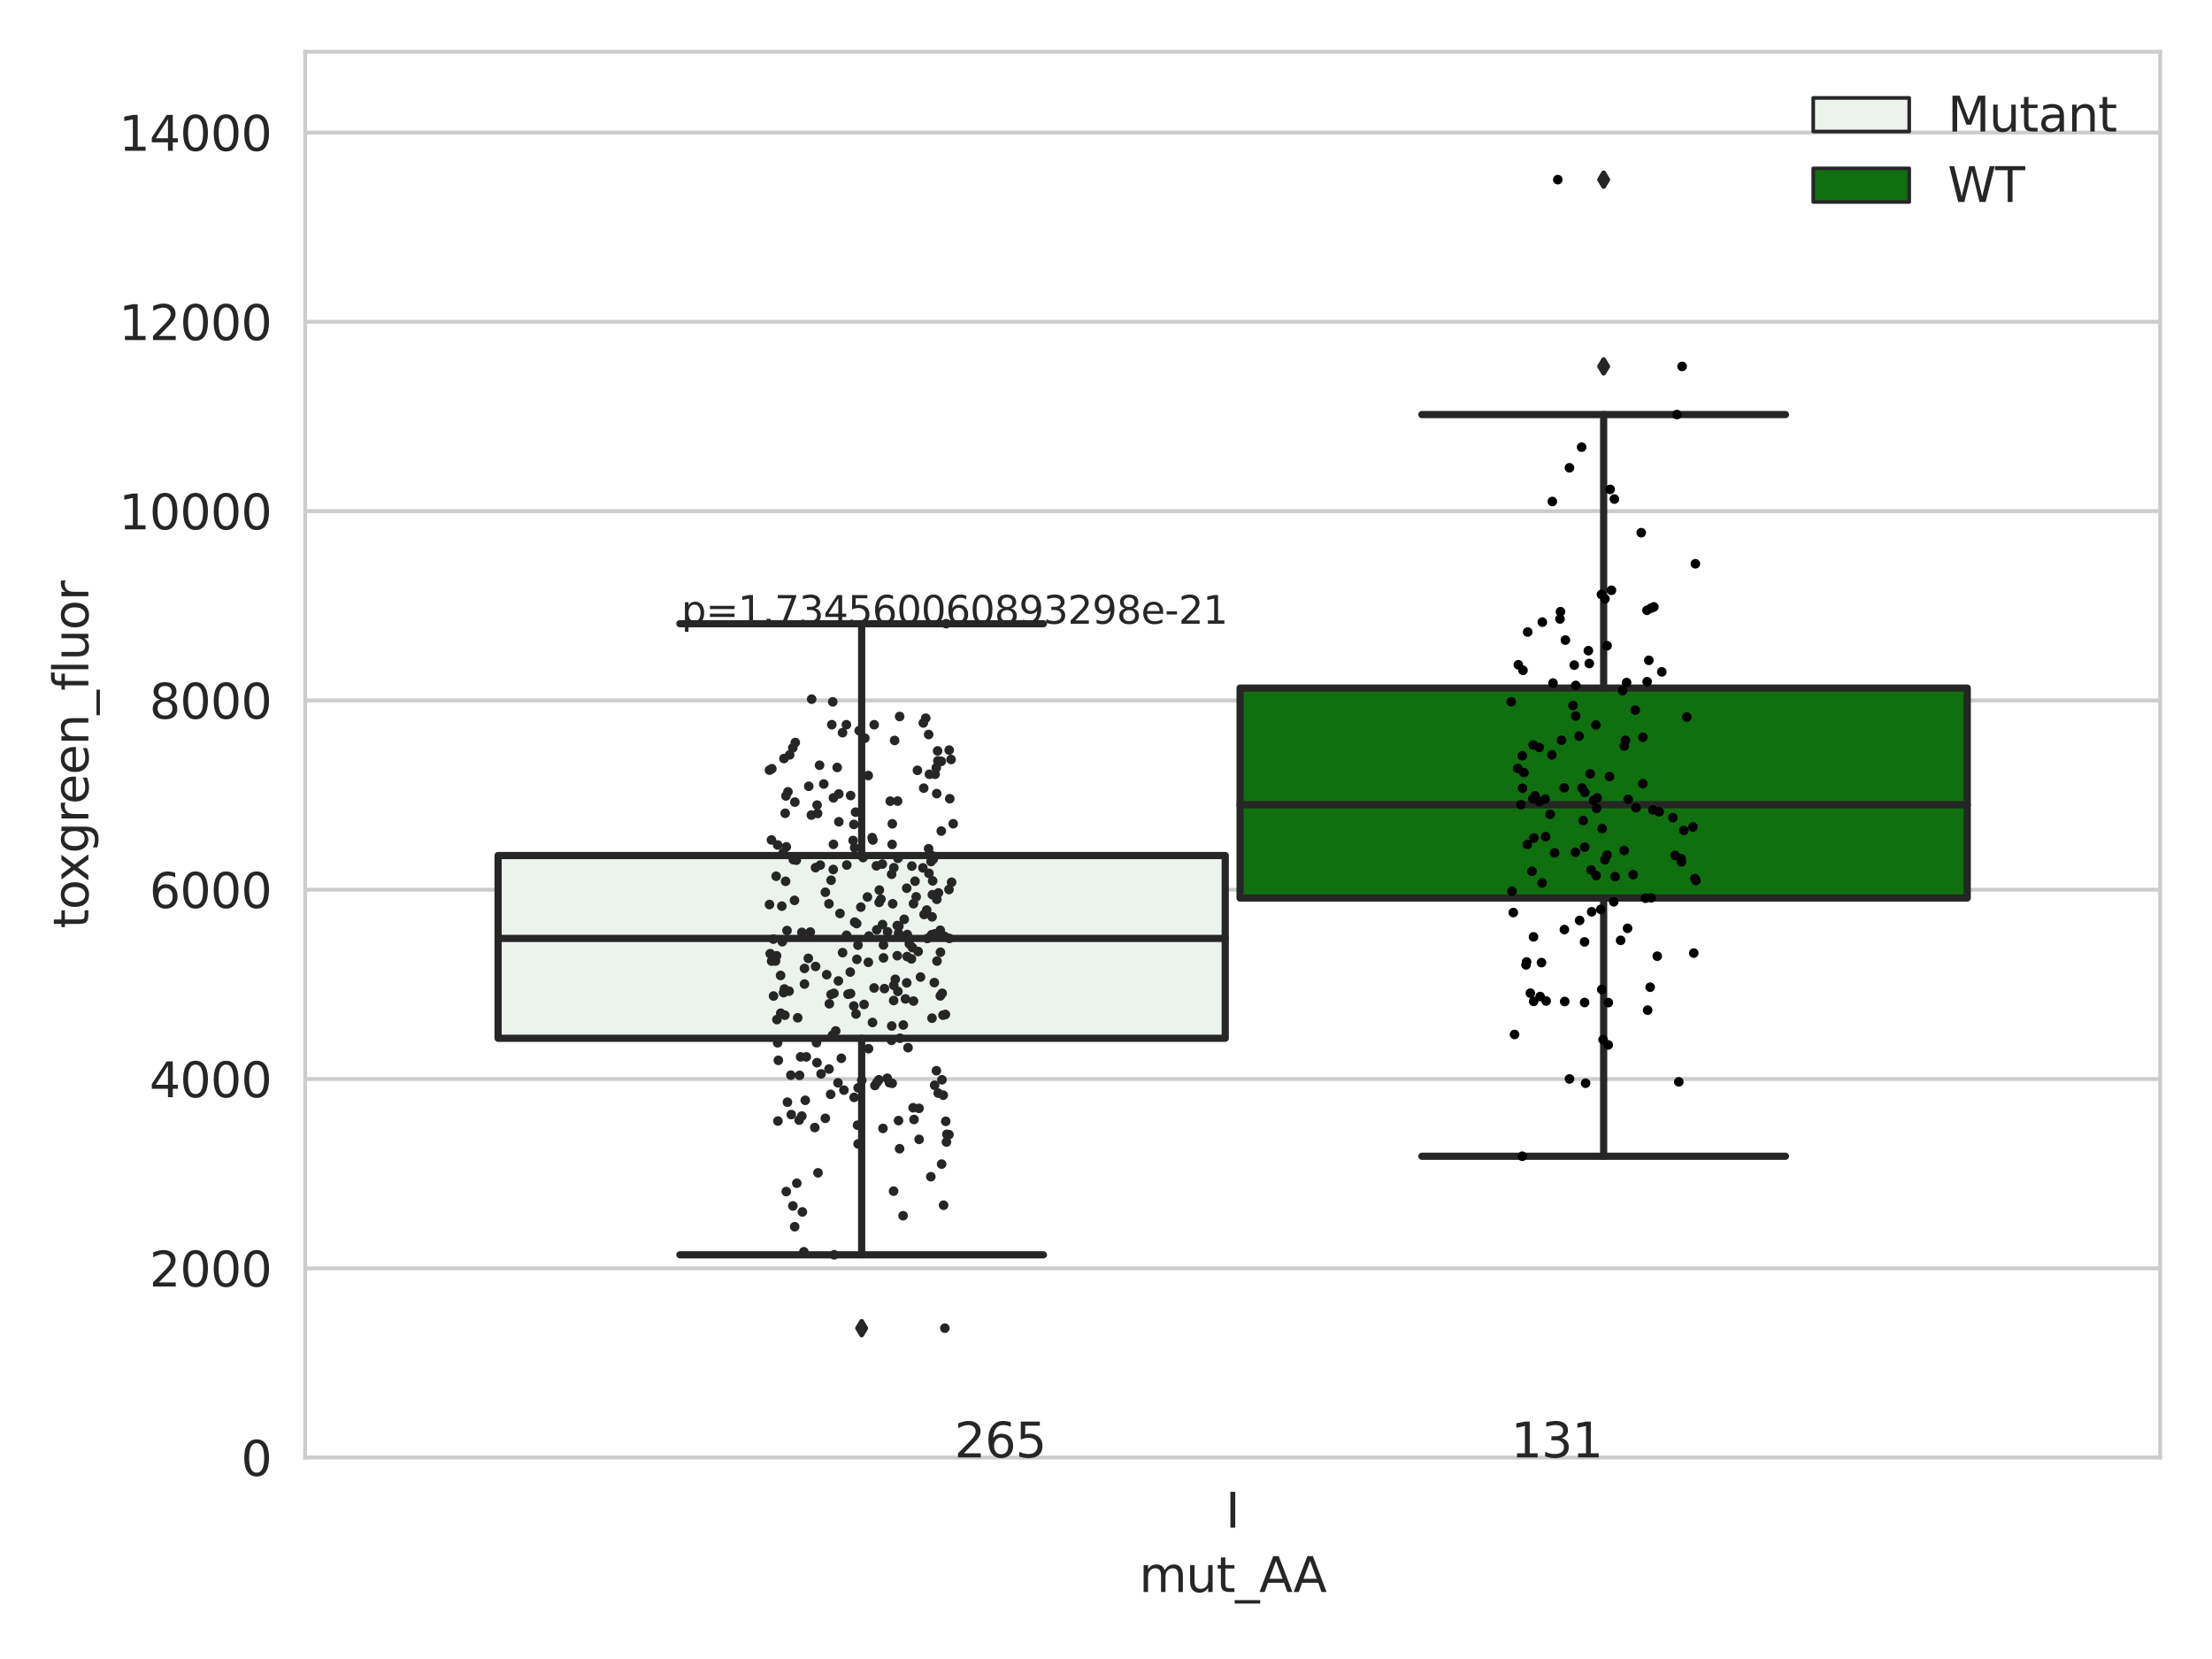 <?xml version="1.0" encoding="utf-8" standalone="no"?>
<!DOCTYPE svg PUBLIC "-//W3C//DTD SVG 1.1//EN"
  "http://www.w3.org/Graphics/SVG/1.1/DTD/svg11.dtd">
<svg xmlns:xlink="http://www.w3.org/1999/xlink" width="460.8pt" height="345.6pt" viewBox="0 0 460.8 345.6" xmlns="http://www.w3.org/2000/svg" version="1.1">
 <defs>
  <style type="text/css">*{stroke-linejoin: round; stroke-linecap: butt}</style>
 </defs>
 <g id="figure_1">
  <g id="patch_1">
   <path d="M 0 345.6 
L 460.8 345.6 
L 460.8 0 
L 0 0 
z
" style="fill: #ffffff"/>
  </g>
  <g id="axes_1">
   <g id="patch_2">
    <path d="M 63.571 303.64 
L 450 303.64 
L 450 10.8 
L 63.571 10.8 
z
" style="fill: #ffffff"/>
   </g>
   <g id="matplotlib.axis_1">
    <g id="xtick_1">
     <g id="text_1">
      <!-- I -->
      <g style="fill: #262626" transform="translate(255.311 318.238)scale(0.1 -0.1)">
       <defs>
        <path id="DejaVuSans-49" d="M 628 4666 
L 1259 4666 
L 1259 0 
L 628 0 
L 628 4666 
z
" transform="scale(0.016)"/>
       </defs>
       <use xlink:href="#DejaVuSans-49"/>
      </g>
     </g>
    </g>
    <g id="text_2">
     <!-- mut_AA -->
     <g style="fill: #262626" transform="translate(237.308 331.638)scale(0.1 -0.1)">
      <defs>
       <path id="DejaVuSans-6d" d="M 3328 2828 
Q 3544 3216 3844 3400 
Q 4144 3584 4550 3584 
Q 5097 3584 5394 3201 
Q 5691 2819 5691 2113 
L 5691 0 
L 5113 0 
L 5113 2094 
Q 5113 2597 4934 2840 
Q 4756 3084 4391 3084 
Q 3944 3084 3684 2787 
Q 3425 2491 3425 1978 
L 3425 0 
L 2847 0 
L 2847 2094 
Q 2847 2600 2669 2842 
Q 2491 3084 2119 3084 
Q 1678 3084 1418 2786 
Q 1159 2488 1159 1978 
L 1159 0 
L 581 0 
L 581 3500 
L 1159 3500 
L 1159 2956 
Q 1356 3278 1631 3431 
Q 1906 3584 2284 3584 
Q 2666 3584 2933 3390 
Q 3200 3197 3328 2828 
z
" transform="scale(0.016)"/>
       <path id="DejaVuSans-75" d="M 544 1381 
L 544 3500 
L 1119 3500 
L 1119 1403 
Q 1119 906 1312 657 
Q 1506 409 1894 409 
Q 2359 409 2629 706 
Q 2900 1003 2900 1516 
L 2900 3500 
L 3475 3500 
L 3475 0 
L 2900 0 
L 2900 538 
Q 2691 219 2414 64 
Q 2138 -91 1772 -91 
Q 1169 -91 856 284 
Q 544 659 544 1381 
z
M 1991 3584 
L 1991 3584 
z
" transform="scale(0.016)"/>
       <path id="DejaVuSans-74" d="M 1172 4494 
L 1172 3500 
L 2356 3500 
L 2356 3053 
L 1172 3053 
L 1172 1153 
Q 1172 725 1289 603 
Q 1406 481 1766 481 
L 2356 481 
L 2356 0 
L 1766 0 
Q 1100 0 847 248 
Q 594 497 594 1153 
L 594 3053 
L 172 3053 
L 172 3500 
L 594 3500 
L 594 4494 
L 1172 4494 
z
" transform="scale(0.016)"/>
       <path id="DejaVuSans-5f" d="M 3263 -1063 
L 3263 -1509 
L -63 -1509 
L -63 -1063 
L 3263 -1063 
z
" transform="scale(0.016)"/>
       <path id="DejaVuSans-41" d="M 2188 4044 
L 1331 1722 
L 3047 1722 
L 2188 4044 
z
M 1831 4666 
L 2547 4666 
L 4325 0 
L 3669 0 
L 3244 1197 
L 1141 1197 
L 716 0 
L 50 0 
L 1831 4666 
z
" transform="scale(0.016)"/>
      </defs>
      <use xlink:href="#DejaVuSans-6d"/>
      <use xlink:href="#DejaVuSans-75" x="97.412"/>
      <use xlink:href="#DejaVuSans-74" x="160.791"/>
      <use xlink:href="#DejaVuSans-5f" x="200"/>
      <use xlink:href="#DejaVuSans-41" x="250"/>
      <use xlink:href="#DejaVuSans-41" x="321.158"/>
     </g>
    </g>
   </g>
   <g id="matplotlib.axis_2">
    <g id="ytick_1">
     <g id="line2d_1">
      <path d="M 63.571 303.64 
L 450 303.64 
" clip-path="url(#p64a783fee3)" style="fill: none; stroke: #cccccc; stroke-width: 0.8; stroke-linecap: round"/>
     </g>
     <g id="text_3">
      <!-- 0 -->
      <g style="fill: #262626" transform="translate(50.209 307.439)scale(0.1 -0.1)">
       <defs>
        <path id="DejaVuSans-30" d="M 2034 4250 
Q 1547 4250 1301 3770 
Q 1056 3291 1056 2328 
Q 1056 1369 1301 889 
Q 1547 409 2034 409 
Q 2525 409 2770 889 
Q 3016 1369 3016 2328 
Q 3016 3291 2770 3770 
Q 2525 4250 2034 4250 
z
M 2034 4750 
Q 2819 4750 3233 4129 
Q 3647 3509 3647 2328 
Q 3647 1150 3233 529 
Q 2819 -91 2034 -91 
Q 1250 -91 836 529 
Q 422 1150 422 2328 
Q 422 3509 836 4129 
Q 1250 4750 2034 4750 
z
" transform="scale(0.016)"/>
       </defs>
       <use xlink:href="#DejaVuSans-30"/>
      </g>
     </g>
    </g>
    <g id="ytick_2">
     <g id="line2d_2">
      <path d="M 63.571 264.207 
L 450 264.207 
" clip-path="url(#p64a783fee3)" style="fill: none; stroke: #cccccc; stroke-width: 0.8; stroke-linecap: round"/>
     </g>
     <g id="text_4">
      <!-- 2000 -->
      <g style="fill: #262626" transform="translate(31.121 268.006)scale(0.1 -0.1)">
       <defs>
        <path id="DejaVuSans-32" d="M 1228 531 
L 3431 531 
L 3431 0 
L 469 0 
L 469 531 
Q 828 903 1448 1529 
Q 2069 2156 2228 2338 
Q 2531 2678 2651 2914 
Q 2772 3150 2772 3378 
Q 2772 3750 2511 3984 
Q 2250 4219 1831 4219 
Q 1534 4219 1204 4116 
Q 875 4013 500 3803 
L 500 4441 
Q 881 4594 1212 4672 
Q 1544 4750 1819 4750 
Q 2544 4750 2975 4387 
Q 3406 4025 3406 3419 
Q 3406 3131 3298 2873 
Q 3191 2616 2906 2266 
Q 2828 2175 2409 1742 
Q 1991 1309 1228 531 
z
" transform="scale(0.016)"/>
       </defs>
       <use xlink:href="#DejaVuSans-32"/>
       <use xlink:href="#DejaVuSans-30" x="63.623"/>
       <use xlink:href="#DejaVuSans-30" x="127.246"/>
       <use xlink:href="#DejaVuSans-30" x="190.869"/>
      </g>
     </g>
    </g>
    <g id="ytick_3">
     <g id="line2d_3">
      <path d="M 63.571 224.774 
L 450 224.774 
" clip-path="url(#p64a783fee3)" style="fill: none; stroke: #cccccc; stroke-width: 0.8; stroke-linecap: round"/>
     </g>
     <g id="text_5">
      <!-- 4000 -->
      <g style="fill: #262626" transform="translate(31.121 228.573)scale(0.1 -0.1)">
       <defs>
        <path id="DejaVuSans-34" d="M 2419 4116 
L 825 1625 
L 2419 1625 
L 2419 4116 
z
M 2253 4666 
L 3047 4666 
L 3047 1625 
L 3713 1625 
L 3713 1100 
L 3047 1100 
L 3047 0 
L 2419 0 
L 2419 1100 
L 313 1100 
L 313 1709 
L 2253 4666 
z
" transform="scale(0.016)"/>
       </defs>
       <use xlink:href="#DejaVuSans-34"/>
       <use xlink:href="#DejaVuSans-30" x="63.623"/>
       <use xlink:href="#DejaVuSans-30" x="127.246"/>
       <use xlink:href="#DejaVuSans-30" x="190.869"/>
      </g>
     </g>
    </g>
    <g id="ytick_4">
     <g id="line2d_4">
      <path d="M 63.571 185.341 
L 450 185.341 
" clip-path="url(#p64a783fee3)" style="fill: none; stroke: #cccccc; stroke-width: 0.8; stroke-linecap: round"/>
     </g>
     <g id="text_6">
      <!-- 6000 -->
      <g style="fill: #262626" transform="translate(31.121 189.14)scale(0.1 -0.1)">
       <defs>
        <path id="DejaVuSans-36" d="M 2113 2584 
Q 1688 2584 1439 2293 
Q 1191 2003 1191 1497 
Q 1191 994 1439 701 
Q 1688 409 2113 409 
Q 2538 409 2786 701 
Q 3034 994 3034 1497 
Q 3034 2003 2786 2293 
Q 2538 2584 2113 2584 
z
M 3366 4563 
L 3366 3988 
Q 3128 4100 2886 4159 
Q 2644 4219 2406 4219 
Q 1781 4219 1451 3797 
Q 1122 3375 1075 2522 
Q 1259 2794 1537 2939 
Q 1816 3084 2150 3084 
Q 2853 3084 3261 2657 
Q 3669 2231 3669 1497 
Q 3669 778 3244 343 
Q 2819 -91 2113 -91 
Q 1303 -91 875 529 
Q 447 1150 447 2328 
Q 447 3434 972 4092 
Q 1497 4750 2381 4750 
Q 2619 4750 2861 4703 
Q 3103 4656 3366 4563 
z
" transform="scale(0.016)"/>
       </defs>
       <use xlink:href="#DejaVuSans-36"/>
       <use xlink:href="#DejaVuSans-30" x="63.623"/>
       <use xlink:href="#DejaVuSans-30" x="127.246"/>
       <use xlink:href="#DejaVuSans-30" x="190.869"/>
      </g>
     </g>
    </g>
    <g id="ytick_5">
     <g id="line2d_5">
      <path d="M 63.571 145.908 
L 450 145.908 
" clip-path="url(#p64a783fee3)" style="fill: none; stroke: #cccccc; stroke-width: 0.8; stroke-linecap: round"/>
     </g>
     <g id="text_7">
      <!-- 8000 -->
      <g style="fill: #262626" transform="translate(31.121 149.707)scale(0.1 -0.1)">
       <defs>
        <path id="DejaVuSans-38" d="M 2034 2216 
Q 1584 2216 1326 1975 
Q 1069 1734 1069 1313 
Q 1069 891 1326 650 
Q 1584 409 2034 409 
Q 2484 409 2743 651 
Q 3003 894 3003 1313 
Q 3003 1734 2745 1975 
Q 2488 2216 2034 2216 
z
M 1403 2484 
Q 997 2584 770 2862 
Q 544 3141 544 3541 
Q 544 4100 942 4425 
Q 1341 4750 2034 4750 
Q 2731 4750 3128 4425 
Q 3525 4100 3525 3541 
Q 3525 3141 3298 2862 
Q 3072 2584 2669 2484 
Q 3125 2378 3379 2068 
Q 3634 1759 3634 1313 
Q 3634 634 3220 271 
Q 2806 -91 2034 -91 
Q 1263 -91 848 271 
Q 434 634 434 1313 
Q 434 1759 690 2068 
Q 947 2378 1403 2484 
z
M 1172 3481 
Q 1172 3119 1398 2916 
Q 1625 2713 2034 2713 
Q 2441 2713 2670 2916 
Q 2900 3119 2900 3481 
Q 2900 3844 2670 4047 
Q 2441 4250 2034 4250 
Q 1625 4250 1398 4047 
Q 1172 3844 1172 3481 
z
" transform="scale(0.016)"/>
       </defs>
       <use xlink:href="#DejaVuSans-38"/>
       <use xlink:href="#DejaVuSans-30" x="63.623"/>
       <use xlink:href="#DejaVuSans-30" x="127.246"/>
       <use xlink:href="#DejaVuSans-30" x="190.869"/>
      </g>
     </g>
    </g>
    <g id="ytick_6">
     <g id="line2d_6">
      <path d="M 63.571 106.475 
L 450 106.475 
" clip-path="url(#p64a783fee3)" style="fill: none; stroke: #cccccc; stroke-width: 0.8; stroke-linecap: round"/>
     </g>
     <g id="text_8">
      <!-- 10000 -->
      <g style="fill: #262626" transform="translate(24.759 110.274)scale(0.1 -0.1)">
       <defs>
        <path id="DejaVuSans-31" d="M 794 531 
L 1825 531 
L 1825 4091 
L 703 3866 
L 703 4441 
L 1819 4666 
L 2450 4666 
L 2450 531 
L 3481 531 
L 3481 0 
L 794 0 
L 794 531 
z
" transform="scale(0.016)"/>
       </defs>
       <use xlink:href="#DejaVuSans-31"/>
       <use xlink:href="#DejaVuSans-30" x="63.623"/>
       <use xlink:href="#DejaVuSans-30" x="127.246"/>
       <use xlink:href="#DejaVuSans-30" x="190.869"/>
       <use xlink:href="#DejaVuSans-30" x="254.492"/>
      </g>
     </g>
    </g>
    <g id="ytick_7">
     <g id="line2d_7">
      <path d="M 63.571 67.042 
L 450 67.042 
" clip-path="url(#p64a783fee3)" style="fill: none; stroke: #cccccc; stroke-width: 0.8; stroke-linecap: round"/>
     </g>
     <g id="text_9">
      <!-- 12000 -->
      <g style="fill: #262626" transform="translate(24.759 70.841)scale(0.1 -0.1)">
       <use xlink:href="#DejaVuSans-31"/>
       <use xlink:href="#DejaVuSans-32" x="63.623"/>
       <use xlink:href="#DejaVuSans-30" x="127.246"/>
       <use xlink:href="#DejaVuSans-30" x="190.869"/>
       <use xlink:href="#DejaVuSans-30" x="254.492"/>
      </g>
     </g>
    </g>
    <g id="ytick_8">
     <g id="line2d_8">
      <path d="M 63.571 27.609 
L 450 27.609 
" clip-path="url(#p64a783fee3)" style="fill: none; stroke: #cccccc; stroke-width: 0.8; stroke-linecap: round"/>
     </g>
     <g id="text_10">
      <!-- 14000 -->
      <g style="fill: #262626" transform="translate(24.759 31.408)scale(0.1 -0.1)">
       <use xlink:href="#DejaVuSans-31"/>
       <use xlink:href="#DejaVuSans-34" x="63.623"/>
       <use xlink:href="#DejaVuSans-30" x="127.246"/>
       <use xlink:href="#DejaVuSans-30" x="190.869"/>
       <use xlink:href="#DejaVuSans-30" x="254.492"/>
      </g>
     </g>
    </g>
    <g id="text_11">
     <!-- toxgreen_fluor -->
     <g style="fill: #262626" transform="translate(18.401 193.415)rotate(-90)scale(0.1 -0.1)">
      <defs>
       <path id="DejaVuSans-6f" d="M 1959 3097 
Q 1497 3097 1228 2736 
Q 959 2375 959 1747 
Q 959 1119 1226 758 
Q 1494 397 1959 397 
Q 2419 397 2687 759 
Q 2956 1122 2956 1747 
Q 2956 2369 2687 2733 
Q 2419 3097 1959 3097 
z
M 1959 3584 
Q 2709 3584 3137 3096 
Q 3566 2609 3566 1747 
Q 3566 888 3137 398 
Q 2709 -91 1959 -91 
Q 1206 -91 779 398 
Q 353 888 353 1747 
Q 353 2609 779 3096 
Q 1206 3584 1959 3584 
z
" transform="scale(0.016)"/>
       <path id="DejaVuSans-78" d="M 3513 3500 
L 2247 1797 
L 3578 0 
L 2900 0 
L 1881 1375 
L 863 0 
L 184 0 
L 1544 1831 
L 300 3500 
L 978 3500 
L 1906 2253 
L 2834 3500 
L 3513 3500 
z
" transform="scale(0.016)"/>
       <path id="DejaVuSans-67" d="M 2906 1791 
Q 2906 2416 2648 2759 
Q 2391 3103 1925 3103 
Q 1463 3103 1205 2759 
Q 947 2416 947 1791 
Q 947 1169 1205 825 
Q 1463 481 1925 481 
Q 2391 481 2648 825 
Q 2906 1169 2906 1791 
z
M 3481 434 
Q 3481 -459 3084 -895 
Q 2688 -1331 1869 -1331 
Q 1566 -1331 1297 -1286 
Q 1028 -1241 775 -1147 
L 775 -588 
Q 1028 -725 1275 -790 
Q 1522 -856 1778 -856 
Q 2344 -856 2625 -561 
Q 2906 -266 2906 331 
L 2906 616 
Q 2728 306 2450 153 
Q 2172 0 1784 0 
Q 1141 0 747 490 
Q 353 981 353 1791 
Q 353 2603 747 3093 
Q 1141 3584 1784 3584 
Q 2172 3584 2450 3431 
Q 2728 3278 2906 2969 
L 2906 3500 
L 3481 3500 
L 3481 434 
z
" transform="scale(0.016)"/>
       <path id="DejaVuSans-72" d="M 2631 2963 
Q 2534 3019 2420 3045 
Q 2306 3072 2169 3072 
Q 1681 3072 1420 2755 
Q 1159 2438 1159 1844 
L 1159 0 
L 581 0 
L 581 3500 
L 1159 3500 
L 1159 2956 
Q 1341 3275 1631 3429 
Q 1922 3584 2338 3584 
Q 2397 3584 2469 3576 
Q 2541 3569 2628 3553 
L 2631 2963 
z
" transform="scale(0.016)"/>
       <path id="DejaVuSans-65" d="M 3597 1894 
L 3597 1613 
L 953 1613 
Q 991 1019 1311 708 
Q 1631 397 2203 397 
Q 2534 397 2845 478 
Q 3156 559 3463 722 
L 3463 178 
Q 3153 47 2828 -22 
Q 2503 -91 2169 -91 
Q 1331 -91 842 396 
Q 353 884 353 1716 
Q 353 2575 817 3079 
Q 1281 3584 2069 3584 
Q 2775 3584 3186 3129 
Q 3597 2675 3597 1894 
z
M 3022 2063 
Q 3016 2534 2758 2815 
Q 2500 3097 2075 3097 
Q 1594 3097 1305 2825 
Q 1016 2553 972 2059 
L 3022 2063 
z
" transform="scale(0.016)"/>
       <path id="DejaVuSans-6e" d="M 3513 2113 
L 3513 0 
L 2938 0 
L 2938 2094 
Q 2938 2591 2744 2837 
Q 2550 3084 2163 3084 
Q 1697 3084 1428 2787 
Q 1159 2491 1159 1978 
L 1159 0 
L 581 0 
L 581 3500 
L 1159 3500 
L 1159 2956 
Q 1366 3272 1645 3428 
Q 1925 3584 2291 3584 
Q 2894 3584 3203 3211 
Q 3513 2838 3513 2113 
z
" transform="scale(0.016)"/>
       <path id="DejaVuSans-66" d="M 2375 4863 
L 2375 4384 
L 1825 4384 
Q 1516 4384 1395 4259 
Q 1275 4134 1275 3809 
L 1275 3500 
L 2222 3500 
L 2222 3053 
L 1275 3053 
L 1275 0 
L 697 0 
L 697 3053 
L 147 3053 
L 147 3500 
L 697 3500 
L 697 3744 
Q 697 4328 969 4595 
Q 1241 4863 1831 4863 
L 2375 4863 
z
" transform="scale(0.016)"/>
       <path id="DejaVuSans-6c" d="M 603 4863 
L 1178 4863 
L 1178 0 
L 603 0 
L 603 4863 
z
" transform="scale(0.016)"/>
      </defs>
      <use xlink:href="#DejaVuSans-74"/>
      <use xlink:href="#DejaVuSans-6f" x="39.209"/>
      <use xlink:href="#DejaVuSans-78" x="97.266"/>
      <use xlink:href="#DejaVuSans-67" x="156.445"/>
      <use xlink:href="#DejaVuSans-72" x="219.922"/>
      <use xlink:href="#DejaVuSans-65" x="258.785"/>
      <use xlink:href="#DejaVuSans-65" x="320.309"/>
      <use xlink:href="#DejaVuSans-6e" x="381.832"/>
      <use xlink:href="#DejaVuSans-5f" x="445.211"/>
      <use xlink:href="#DejaVuSans-66" x="495.211"/>
      <use xlink:href="#DejaVuSans-6c" x="530.416"/>
      <use xlink:href="#DejaVuSans-75" x="558.199"/>
      <use xlink:href="#DejaVuSans-6f" x="621.578"/>
      <use xlink:href="#DejaVuSans-72" x="682.76"/>
     </g>
    </g>
   </g>
   <g id="patch_3">
    <path d="M 103.76 216.289 
L 255.24 216.289 
L 255.24 178.224 
L 103.76 178.224 
L 103.76 216.289 
z
" clip-path="url(#p64a783fee3)" style="fill: #ecf2ec; stroke: #262626; stroke-width: 1.5; stroke-linejoin: miter"/>
   </g>
   <g id="patch_4">
    <path d="M 258.331 187.072 
L 409.811 187.072 
L 409.811 143.337 
L 258.331 143.337 
L 258.331 187.072 
z
" clip-path="url(#p64a783fee3)" style="fill: #107010; stroke: #262626; stroke-width: 1.5; stroke-linejoin: miter"/>
   </g>
   <g id="patch_5">
    <path d="M 256.786 303.64 
L 256.786 303.64 
L 256.786 303.64 
L 256.786 303.64 
z
" clip-path="url(#p64a783fee3)" style="fill: #ecf2ec; stroke: #262626; stroke-width: 0.75; stroke-linejoin: miter"/>
   </g>
   <g id="patch_6">
    <path d="M 256.786 303.64 
L 256.786 303.64 
L 256.786 303.64 
L 256.786 303.64 
z
" clip-path="url(#p64a783fee3)" style="fill: #107010; stroke: #262626; stroke-width: 0.75; stroke-linejoin: miter"/>
   </g>
   <g id="PathCollection_1"/>
   <g id="PathCollection_2"/>
   <g id="line2d_9">
    <path d="M 179.5 216.289 
L 179.5 261.399 
" clip-path="url(#p64a783fee3)" style="fill: none; stroke: #262626; stroke-width: 1.5; stroke-linecap: round"/>
   </g>
   <g id="line2d_10">
    <path d="M 179.5 178.224 
L 179.5 129.929 
" clip-path="url(#p64a783fee3)" style="fill: none; stroke: #262626; stroke-width: 1.5; stroke-linecap: round"/>
   </g>
   <g id="line2d_11">
    <path d="M 141.63 261.399 
L 217.37 261.399 
" clip-path="url(#p64a783fee3)" style="fill: none; stroke: #262626; stroke-width: 1.5; stroke-linecap: round"/>
   </g>
   <g id="line2d_12">
    <path d="M 141.63 129.929 
L 217.37 129.929 
" clip-path="url(#p64a783fee3)" style="fill: none; stroke: #262626; stroke-width: 1.5; stroke-linecap: round"/>
   </g>
   <g id="line2d_13">
    <defs>
     <path id="md3cd37b9fb" d="M -0 1.414 
L 0.849 0 
L 0 -1.414 
L -0.849 -0 
z
" style="stroke: #262626; stroke-linejoin: miter"/>
    </defs>
    <g clip-path="url(#p64a783fee3)">
     <use xlink:href="#md3cd37b9fb" x="179.5" y="276.684" style="fill: #262626; stroke: #262626; stroke-linejoin: miter"/>
    </g>
   </g>
   <g id="line2d_14">
    <path d="M 334.071 187.072 
L 334.071 240.866 
" clip-path="url(#p64a783fee3)" style="fill: none; stroke: #262626; stroke-width: 1.5; stroke-linecap: round"/>
   </g>
   <g id="line2d_15">
    <path d="M 334.071 143.337 
L 334.071 86.363 
" clip-path="url(#p64a783fee3)" style="fill: none; stroke: #262626; stroke-width: 1.5; stroke-linecap: round"/>
   </g>
   <g id="line2d_16">
    <path d="M 296.201 240.866 
L 371.941 240.866 
" clip-path="url(#p64a783fee3)" style="fill: none; stroke: #262626; stroke-width: 1.5; stroke-linecap: round"/>
   </g>
   <g id="line2d_17">
    <path d="M 296.201 86.363 
L 371.941 86.363 
" clip-path="url(#p64a783fee3)" style="fill: none; stroke: #262626; stroke-width: 1.5; stroke-linecap: round"/>
   </g>
   <g id="line2d_18">
    <g clip-path="url(#p64a783fee3)">
     <use xlink:href="#md3cd37b9fb" x="334.071" y="76.331" style="fill: #262626; stroke: #262626; stroke-linejoin: miter"/>
     <use xlink:href="#md3cd37b9fb" x="334.071" y="37.422" style="fill: #262626; stroke: #262626; stroke-linejoin: miter"/>
    </g>
   </g>
   <g id="line2d_19">
    <path d="M 103.76 195.495 
L 255.24 195.495 
" clip-path="url(#p64a783fee3)" style="fill: none; stroke: #262626; stroke-width: 1.5; stroke-linecap: round"/>
   </g>
   <g id="line2d_20">
    <path d="M 258.331 167.639 
L 409.811 167.639 
" clip-path="url(#p64a783fee3)" style="fill: none; stroke: #262626; stroke-width: 1.5; stroke-linecap: round"/>
   </g>
   <g id="patch_7">
    <path d="M 63.571 303.64 
L 63.571 10.8 
" style="fill: none; stroke: #cccccc; stroke-width: 0.8; stroke-linejoin: miter; stroke-linecap: square"/>
   </g>
   <g id="patch_8">
    <path d="M 450 303.64 
L 450 10.8 
" style="fill: none; stroke: #cccccc; stroke-width: 0.8; stroke-linejoin: miter; stroke-linecap: square"/>
   </g>
   <g id="patch_9">
    <path d="M 63.571 303.64 
L 450 303.64 
" style="fill: none; stroke: #cccccc; stroke-width: 0.8; stroke-linejoin: miter; stroke-linecap: square"/>
   </g>
   <g id="patch_10">
    <path d="M 63.571 10.8 
L 450 10.8 
" style="fill: none; stroke: #cccccc; stroke-width: 0.8; stroke-linejoin: miter; stroke-linecap: square"/>
   </g>
   <g id="PathCollection_3">
    <defs>
     <path id="C0_0_a32d3f200a" d="M 0 1 
C 0.265 1 0.52 0.895 0.707 0.707 
C 0.895 0.52 1 0.265 1 -0 
C 1 -0.265 0.895 -0.52 0.707 -0.707 
C 0.52 -0.895 0.265 -1 0 -1 
C -0.265 -1 -0.52 -0.895 -0.707 -0.707 
C -0.895 -0.52 -1 -0.265 -1 0 
C -1 0.265 -0.895 0.52 -0.707 0.707 
C -0.52 0.895 -0.265 1 0 1 
z
"/>
    </defs>
    <g clip-path="url(#p64a783fee3)">
     <use xlink:href="#C0_0_a32d3f200a" x="180.162" y="153.773" style="fill: #262626"/>
    </g>
    <g clip-path="url(#p64a783fee3)">
     <use xlink:href="#C0_0_a32d3f200a" x="171.933" y="185.876" style="fill: #262626"/>
    </g>
    <g clip-path="url(#p64a783fee3)">
     <use xlink:href="#C0_0_a32d3f200a" x="187.4" y="239.3" style="fill: #262626"/>
    </g>
    <g clip-path="url(#p64a783fee3)">
     <use xlink:href="#C0_0_a32d3f200a" x="188.886" y="204.746" style="fill: #262626"/>
    </g>
    <g clip-path="url(#p64a783fee3)">
     <use xlink:href="#C0_0_a32d3f200a" x="164.382" y="206.476" style="fill: #262626"/>
    </g>
    <g clip-path="url(#p64a783fee3)">
     <use xlink:href="#C0_0_a32d3f200a" x="190.857" y="186.823" style="fill: #262626"/>
    </g>
    <g clip-path="url(#p64a783fee3)">
     <use xlink:href="#C0_0_a32d3f200a" x="194.29" y="183.504" style="fill: #262626"/>
    </g>
    <g clip-path="url(#p64a783fee3)">
     <use xlink:href="#C0_0_a32d3f200a" x="177.865" y="209.568" style="fill: #262626"/>
    </g>
    <g clip-path="url(#p64a783fee3)">
     <use xlink:href="#C0_0_a32d3f200a" x="177.932" y="228.608" style="fill: #262626"/>
    </g>
    <g clip-path="url(#p64a783fee3)">
     <use xlink:href="#C0_0_a32d3f200a" x="196.083" y="173.123" style="fill: #262626"/>
    </g>
    <g clip-path="url(#p64a783fee3)">
     <use xlink:href="#C0_0_a32d3f200a" x="170.728" y="159.413" style="fill: #262626"/>
    </g>
    <g clip-path="url(#p64a783fee3)">
     <use xlink:href="#C0_0_a32d3f200a" x="188.128" y="253.255" style="fill: #262626"/>
    </g>
    <g clip-path="url(#p64a783fee3)">
     <use xlink:href="#C0_0_a32d3f200a" x="182.11" y="150.975" style="fill: #262626"/>
    </g>
    <g clip-path="url(#p64a783fee3)">
     <use xlink:href="#C0_0_a32d3f200a" x="161.775" y="199.103" style="fill: #262626"/>
    </g>
    <g clip-path="url(#p64a783fee3)">
     <use xlink:href="#C0_0_a32d3f200a" x="183.139" y="187.986" style="fill: #262626"/>
    </g>
    <g clip-path="url(#p64a783fee3)">
     <use xlink:href="#C0_0_a32d3f200a" x="177.877" y="171.741" style="fill: #262626"/>
    </g>
    <g clip-path="url(#p64a783fee3)">
     <use xlink:href="#C0_0_a32d3f200a" x="165.549" y="255.546" style="fill: #262626"/>
    </g>
    <g clip-path="url(#p64a783fee3)">
     <use xlink:href="#C0_0_a32d3f200a" x="197.015" y="233.592" style="fill: #262626"/>
    </g>
    <g clip-path="url(#p64a783fee3)">
     <use xlink:href="#C0_0_a32d3f200a" x="193.049" y="189.58" style="fill: #262626"/>
    </g>
    <g clip-path="url(#p64a783fee3)">
     <use xlink:href="#C0_0_a32d3f200a" x="190.302" y="208.544" style="fill: #262626"/>
    </g>
    <g clip-path="url(#p64a783fee3)">
     <use xlink:href="#C0_0_a32d3f200a" x="195.316" y="156.429" style="fill: #262626"/>
    </g>
    <g clip-path="url(#p64a783fee3)">
     <use xlink:href="#C0_0_a32d3f200a" x="182.573" y="180.371" style="fill: #262626"/>
    </g>
    <g clip-path="url(#p64a783fee3)">
     <use xlink:href="#C0_0_a32d3f200a" x="178.642" y="234.393" style="fill: #262626"/>
    </g>
    <g clip-path="url(#p64a783fee3)">
     <use xlink:href="#C0_0_a32d3f200a" x="176.322" y="150.972" style="fill: #262626"/>
    </g>
    <g clip-path="url(#p64a783fee3)">
     <use xlink:href="#C0_0_a32d3f200a" x="181.015" y="194.987" style="fill: #262626"/>
    </g>
    <g clip-path="url(#p64a783fee3)">
     <use xlink:href="#C0_0_a32d3f200a" x="197.113" y="129.929" style="fill: #262626"/>
    </g>
    <g clip-path="url(#p64a783fee3)">
     <use xlink:href="#C0_0_a32d3f200a" x="165.15" y="155.806" style="fill: #262626"/>
    </g>
    <g clip-path="url(#p64a783fee3)">
     <use xlink:href="#C0_0_a32d3f200a" x="187.412" y="149.259" style="fill: #262626"/>
    </g>
    <g clip-path="url(#p64a783fee3)">
     <use xlink:href="#C0_0_a32d3f200a" x="162.648" y="211.07" style="fill: #262626"/>
    </g>
    <g clip-path="url(#p64a783fee3)">
     <use xlink:href="#C0_0_a32d3f200a" x="163.226" y="206.786" style="fill: #262626"/>
    </g>
    <g clip-path="url(#p64a783fee3)">
     <use xlink:href="#C0_0_a32d3f200a" x="186.167" y="208.431" style="fill: #262626"/>
    </g>
    <g clip-path="url(#p64a783fee3)">
     <use xlink:href="#C0_0_a32d3f200a" x="174.566" y="225.57" style="fill: #262626"/>
    </g>
    <g clip-path="url(#p64a783fee3)">
     <use xlink:href="#C0_0_a32d3f200a" x="197.759" y="195.487" style="fill: #262626"/>
    </g>
    <g clip-path="url(#p64a783fee3)">
     <use xlink:href="#C0_0_a32d3f200a" x="175.526" y="198.454" style="fill: #262626"/>
    </g>
    <g clip-path="url(#p64a783fee3)">
     <use xlink:href="#C0_0_a32d3f200a" x="195.493" y="186.006" style="fill: #262626"/>
    </g>
    <g clip-path="url(#p64a783fee3)">
     <use xlink:href="#C0_0_a32d3f200a" x="163.795" y="248.221" style="fill: #262626"/>
    </g>
    <g clip-path="url(#p64a783fee3)">
     <use xlink:href="#C0_0_a32d3f200a" x="194.697" y="226.078" style="fill: #262626"/>
    </g>
    <g clip-path="url(#p64a783fee3)">
     <use xlink:href="#C0_0_a32d3f200a" x="193.519" y="181.929" style="fill: #262626"/>
    </g>
    <g clip-path="url(#p64a783fee3)">
     <use xlink:href="#C0_0_a32d3f200a" x="196.565" y="251.065" style="fill: #262626"/>
    </g>
    <g clip-path="url(#p64a783fee3)">
     <use xlink:href="#C0_0_a32d3f200a" x="185.456" y="166.895" style="fill: #262626"/>
    </g>
    <g clip-path="url(#p64a783fee3)">
     <use xlink:href="#C0_0_a32d3f200a" x="178.226" y="169.188" style="fill: #262626"/>
    </g>
    <g clip-path="url(#p64a783fee3)">
     <use xlink:href="#C0_0_a32d3f200a" x="196.156" y="242.503" style="fill: #262626"/>
    </g>
    <g clip-path="url(#p64a783fee3)">
     <use xlink:href="#C0_0_a32d3f200a" x="180.002" y="209.247" style="fill: #262626"/>
    </g>
    <g clip-path="url(#p64a783fee3)">
     <use xlink:href="#C0_0_a32d3f200a" x="162.97" y="196.177" style="fill: #262626"/>
    </g>
    <g clip-path="url(#p64a783fee3)">
     <use xlink:href="#C0_0_a32d3f200a" x="195.442" y="227.714" style="fill: #262626"/>
    </g>
    <g clip-path="url(#p64a783fee3)">
     <use xlink:href="#C0_0_a32d3f200a" x="174.739" y="165.398" style="fill: #262626"/>
    </g>
    <g clip-path="url(#p64a783fee3)">
     <use xlink:href="#C0_0_a32d3f200a" x="163.565" y="169.421" style="fill: #262626"/>
    </g>
    <g clip-path="url(#p64a783fee3)">
     <use xlink:href="#C0_0_a32d3f200a" x="190.066" y="197.404" style="fill: #262626"/>
    </g>
    <g clip-path="url(#p64a783fee3)">
     <use xlink:href="#C0_0_a32d3f200a" x="161.842" y="212.401" style="fill: #262626"/>
    </g>
    <g clip-path="url(#p64a783fee3)">
     <use xlink:href="#C0_0_a32d3f200a" x="161.998" y="176.029" style="fill: #262626"/>
    </g>
    <g clip-path="url(#p64a783fee3)">
     <use xlink:href="#C0_0_a32d3f200a" x="169.735" y="234.885" style="fill: #262626"/>
    </g>
    <g clip-path="url(#p64a783fee3)">
     <use xlink:href="#C0_0_a32d3f200a" x="189.952" y="180.416" style="fill: #262626"/>
    </g>
    <g clip-path="url(#p64a783fee3)">
     <use xlink:href="#C0_0_a32d3f200a" x="166.571" y="224.016" style="fill: #262626"/>
    </g>
    <g clip-path="url(#p64a783fee3)">
     <use xlink:href="#C0_0_a32d3f200a" x="188.886" y="185.029" style="fill: #262626"/>
    </g>
    <g clip-path="url(#p64a783fee3)">
     <use xlink:href="#C0_0_a32d3f200a" x="167.586" y="201.738" style="fill: #262626"/>
    </g>
    <g clip-path="url(#p64a783fee3)">
     <use xlink:href="#C0_0_a32d3f200a" x="190.408" y="233.216" style="fill: #262626"/>
    </g>
    <g clip-path="url(#p64a783fee3)">
     <use xlink:href="#C0_0_a32d3f200a" x="170.407" y="244.321" style="fill: #262626"/>
    </g>
    <g clip-path="url(#p64a783fee3)">
     <use xlink:href="#C0_0_a32d3f200a" x="171.936" y="232.967" style="fill: #262626"/>
    </g>
    <g clip-path="url(#p64a783fee3)">
     <use xlink:href="#C0_0_a32d3f200a" x="196.277" y="206.92" style="fill: #262626"/>
    </g>
    <g clip-path="url(#p64a783fee3)">
     <use xlink:href="#C0_0_a32d3f200a" x="178.983" y="152.209" style="fill: #262626"/>
    </g>
    <g clip-path="url(#p64a783fee3)">
     <use xlink:href="#C0_0_a32d3f200a" x="172.221" y="203.044" style="fill: #262626"/>
    </g>
    <g clip-path="url(#p64a783fee3)">
     <use xlink:href="#C0_0_a32d3f200a" x="194.152" y="212.102" style="fill: #262626"/>
    </g>
    <g clip-path="url(#p64a783fee3)">
     <use xlink:href="#C0_0_a32d3f200a" x="160.74" y="200.205" style="fill: #262626"/>
    </g>
    <g clip-path="url(#p64a783fee3)">
     <use xlink:href="#C0_0_a32d3f200a" x="186.916" y="199.087" style="fill: #262626"/>
    </g>
    <g clip-path="url(#p64a783fee3)">
     <use xlink:href="#C0_0_a32d3f200a" x="188.622" y="208.092" style="fill: #262626"/>
    </g>
    <g clip-path="url(#p64a783fee3)">
     <use xlink:href="#C0_0_a32d3f200a" x="197.161" y="237.901" style="fill: #262626"/>
    </g>
    <g clip-path="url(#p64a783fee3)">
     <use xlink:href="#C0_0_a32d3f200a" x="163.154" y="177.65" style="fill: #262626"/>
    </g>
    <g clip-path="url(#p64a783fee3)">
     <use xlink:href="#C0_0_a32d3f200a" x="174.985" y="190.29" style="fill: #262626"/>
    </g>
    <g clip-path="url(#p64a783fee3)">
     <use xlink:href="#C0_0_a32d3f200a" x="172.689" y="188.281" style="fill: #262626"/>
    </g>
    <g clip-path="url(#p64a783fee3)">
     <use xlink:href="#C0_0_a32d3f200a" x="167.044" y="194.232" style="fill: #262626"/>
    </g>
    <g clip-path="url(#p64a783fee3)">
     <use xlink:href="#C0_0_a32d3f200a" x="194.414" y="178.976" style="fill: #262626"/>
    </g>
    <g clip-path="url(#p64a783fee3)">
     <use xlink:href="#C0_0_a32d3f200a" x="166.476" y="233.34" style="fill: #262626"/>
    </g>
    <g clip-path="url(#p64a783fee3)">
     <use xlink:href="#C0_0_a32d3f200a" x="196.829" y="276.684" style="fill: #262626"/>
    </g>
    <g clip-path="url(#p64a783fee3)">
     <use xlink:href="#C0_0_a32d3f200a" x="160.706" y="174.979" style="fill: #262626"/>
    </g>
    <g clip-path="url(#p64a783fee3)">
     <use xlink:href="#C0_0_a32d3f200a" x="175.515" y="152.63" style="fill: #262626"/>
    </g>
    <g clip-path="url(#p64a783fee3)">
     <use xlink:href="#C0_0_a32d3f200a" x="195.377" y="158.5" style="fill: #262626"/>
    </g>
    <g clip-path="url(#p64a783fee3)">
     <use xlink:href="#C0_0_a32d3f200a" x="175.263" y="220.461" style="fill: #262626"/>
    </g>
    <g clip-path="url(#p64a783fee3)">
     <use xlink:href="#C0_0_a32d3f200a" x="173.129" y="183.369" style="fill: #262626"/>
    </g>
    <g clip-path="url(#p64a783fee3)">
     <use xlink:href="#C0_0_a32d3f200a" x="176.353" y="194.834" style="fill: #262626"/>
    </g>
    <g clip-path="url(#p64a783fee3)">
     <use xlink:href="#C0_0_a32d3f200a" x="169.084" y="145.646" style="fill: #262626"/>
    </g>
    <g clip-path="url(#p64a783fee3)">
     <use xlink:href="#C0_0_a32d3f200a" x="178.758" y="226.621" style="fill: #262626"/>
    </g>
    <g clip-path="url(#p64a783fee3)">
     <use xlink:href="#C0_0_a32d3f200a" x="161.683" y="182.536" style="fill: #262626"/>
    </g>
    <g clip-path="url(#p64a783fee3)">
     <use xlink:href="#C0_0_a32d3f200a" x="165.668" y="154.686" style="fill: #262626"/>
    </g>
    <g clip-path="url(#p64a783fee3)">
     <use xlink:href="#C0_0_a32d3f200a" x="183.184" y="185.415" style="fill: #262626"/>
    </g>
    <g clip-path="url(#p64a783fee3)">
     <use xlink:href="#C0_0_a32d3f200a" x="195.193" y="200.21" style="fill: #262626"/>
    </g>
    <g clip-path="url(#p64a783fee3)">
     <use xlink:href="#C0_0_a32d3f200a" x="170.191" y="221.377" style="fill: #262626"/>
    </g>
    <g clip-path="url(#p64a783fee3)">
     <use xlink:href="#C0_0_a32d3f200a" x="195.138" y="165.328" style="fill: #262626"/>
    </g>
    <g clip-path="url(#p64a783fee3)">
     <use xlink:href="#C0_0_a32d3f200a" x="197.689" y="185.307" style="fill: #262626"/>
    </g>
    <g clip-path="url(#p64a783fee3)">
     <use xlink:href="#C0_0_a32d3f200a" x="198.129" y="158.212" style="fill: #262626"/>
    </g>
    <g clip-path="url(#p64a783fee3)">
     <use xlink:href="#C0_0_a32d3f200a" x="177.186" y="206.984" style="fill: #262626"/>
    </g>
    <g clip-path="url(#p64a783fee3)">
     <use xlink:href="#C0_0_a32d3f200a" x="173.619" y="166.206" style="fill: #262626"/>
    </g>
    <g clip-path="url(#p64a783fee3)">
     <use xlink:href="#C0_0_a32d3f200a" x="184.888" y="194.108" style="fill: #262626"/>
    </g>
    <g clip-path="url(#p64a783fee3)">
     <use xlink:href="#C0_0_a32d3f200a" x="179.325" y="188.968" style="fill: #262626"/>
    </g>
    <g clip-path="url(#p64a783fee3)">
     <use xlink:href="#C0_0_a32d3f200a" x="181.76" y="213" style="fill: #262626"/>
    </g>
    <g clip-path="url(#p64a783fee3)">
     <use xlink:href="#C0_0_a32d3f200a" x="184.244" y="205.95" style="fill: #262626"/>
    </g>
    <g clip-path="url(#p64a783fee3)">
     <use xlink:href="#C0_0_a32d3f200a" x="187.476" y="216.289" style="fill: #262626"/>
    </g>
    <g clip-path="url(#p64a783fee3)">
     <use xlink:href="#C0_0_a32d3f200a" x="171.049" y="223.707" style="fill: #262626"/>
    </g>
    <g clip-path="url(#p64a783fee3)">
     <use xlink:href="#C0_0_a32d3f200a" x="174.398" y="159.874" style="fill: #262626"/>
    </g>
    <g clip-path="url(#p64a783fee3)">
     <use xlink:href="#C0_0_a32d3f200a" x="196.945" y="211.331" style="fill: #262626"/>
    </g>
    <g clip-path="url(#p64a783fee3)">
     <use xlink:href="#C0_0_a32d3f200a" x="192.845" y="149.607" style="fill: #262626"/>
    </g>
    <g clip-path="url(#p64a783fee3)">
     <use xlink:href="#C0_0_a32d3f200a" x="191.472" y="237.352" style="fill: #262626"/>
    </g>
    <g clip-path="url(#p64a783fee3)">
     <use xlink:href="#C0_0_a32d3f200a" x="195.912" y="198.368" style="fill: #262626"/>
    </g>
    <g clip-path="url(#p64a783fee3)">
     <use xlink:href="#C0_0_a32d3f200a" x="182.094" y="205.808" style="fill: #262626"/>
    </g>
    <g clip-path="url(#p64a783fee3)">
     <use xlink:href="#C0_0_a32d3f200a" x="194.173" y="190.993" style="fill: #262626"/>
    </g>
    <g clip-path="url(#p64a783fee3)">
     <use xlink:href="#C0_0_a32d3f200a" x="166.783" y="220.161" style="fill: #262626"/>
    </g>
    <g clip-path="url(#p64a783fee3)">
     <use xlink:href="#C0_0_a32d3f200a" x="198.574" y="171.605" style="fill: #262626"/>
    </g>
    <g clip-path="url(#p64a783fee3)">
     <use xlink:href="#C0_0_a32d3f200a" x="187.253" y="192.933" style="fill: #262626"/>
    </g>
    <g clip-path="url(#p64a783fee3)">
     <use xlink:href="#C0_0_a32d3f200a" x="195.876" y="193.789" style="fill: #262626"/>
    </g>
    <g clip-path="url(#p64a783fee3)">
     <use xlink:href="#C0_0_a32d3f200a" x="167.034" y="232.499" style="fill: #262626"/>
    </g>
    <g clip-path="url(#p64a783fee3)">
     <use xlink:href="#C0_0_a32d3f200a" x="167.589" y="204.997" style="fill: #262626"/>
    </g>
    <g clip-path="url(#p64a783fee3)">
     <use xlink:href="#C0_0_a32d3f200a" x="180.931" y="218.463" style="fill: #262626"/>
    </g>
    <g clip-path="url(#p64a783fee3)">
     <use xlink:href="#C0_0_a32d3f200a" x="160.449" y="198.669" style="fill: #262626"/>
    </g>
    <g clip-path="url(#p64a783fee3)">
     <use xlink:href="#C0_0_a32d3f200a" x="175.804" y="227.092" style="fill: #262626"/>
    </g>
    <g clip-path="url(#p64a783fee3)">
     <use xlink:href="#C0_0_a32d3f200a" x="163.397" y="206.019" style="fill: #262626"/>
    </g>
    <g clip-path="url(#p64a783fee3)">
     <use xlink:href="#C0_0_a32d3f200a" x="184.836" y="224.613" style="fill: #262626"/>
    </g>
    <g clip-path="url(#p64a783fee3)">
     <use xlink:href="#C0_0_a32d3f200a" x="192.257" y="180.788" style="fill: #262626"/>
    </g>
    <g clip-path="url(#p64a783fee3)">
     <use xlink:href="#C0_0_a32d3f200a" x="168.481" y="163.797" style="fill: #262626"/>
    </g>
    <g clip-path="url(#p64a783fee3)">
     <use xlink:href="#C0_0_a32d3f200a" x="176.405" y="180.198" style="fill: #262626"/>
    </g>
    <g clip-path="url(#p64a783fee3)">
     <use xlink:href="#C0_0_a32d3f200a" x="191.265" y="198.216" style="fill: #262626"/>
    </g>
    <g clip-path="url(#p64a783fee3)">
     <use xlink:href="#C0_0_a32d3f200a" x="185.743" y="182.124" style="fill: #262626"/>
    </g>
    <g clip-path="url(#p64a783fee3)">
     <use xlink:href="#C0_0_a32d3f200a" x="181.833" y="174.988" style="fill: #262626"/>
    </g>
    <g clip-path="url(#p64a783fee3)">
     <use xlink:href="#C0_0_a32d3f200a" x="163.949" y="193.845" style="fill: #262626"/>
    </g>
    <g clip-path="url(#p64a783fee3)">
     <use xlink:href="#C0_0_a32d3f200a" x="160.791" y="160.146" style="fill: #262626"/>
    </g>
    <g clip-path="url(#p64a783fee3)">
     <use xlink:href="#C0_0_a32d3f200a" x="185.718" y="216.72" style="fill: #262626"/>
    </g>
    <g clip-path="url(#p64a783fee3)">
     <use xlink:href="#C0_0_a32d3f200a" x="190.299" y="188.257" style="fill: #262626"/>
    </g>
    <g clip-path="url(#p64a783fee3)">
     <use xlink:href="#C0_0_a32d3f200a" x="170.321" y="169.462" style="fill: #262626"/>
    </g>
    <g clip-path="url(#p64a783fee3)">
     <use xlink:href="#C0_0_a32d3f200a" x="178.759" y="238.299" style="fill: #262626"/>
    </g>
    <g clip-path="url(#p64a783fee3)">
     <use xlink:href="#C0_0_a32d3f200a" x="192.427" y="164.185" style="fill: #262626"/>
    </g>
    <g clip-path="url(#p64a783fee3)">
     <use xlink:href="#C0_0_a32d3f200a" x="173.035" y="227.968" style="fill: #262626"/>
    </g>
    <g clip-path="url(#p64a783fee3)">
     <use xlink:href="#C0_0_a32d3f200a" x="183.512" y="187.321" style="fill: #262626"/>
    </g>
    <g clip-path="url(#p64a783fee3)">
     <use xlink:href="#C0_0_a32d3f200a" x="178.038" y="176.614" style="fill: #262626"/>
    </g>
    <g clip-path="url(#p64a783fee3)">
     <use xlink:href="#C0_0_a32d3f200a" x="186.192" y="205.264" style="fill: #262626"/>
    </g>
    <g clip-path="url(#p64a783fee3)">
     <use xlink:href="#C0_0_a32d3f200a" x="188.973" y="199.268" style="fill: #262626"/>
    </g>
    <g clip-path="url(#p64a783fee3)">
     <use xlink:href="#C0_0_a32d3f200a" x="184.054" y="199.547" style="fill: #262626"/>
    </g>
    <g clip-path="url(#p64a783fee3)">
     <use xlink:href="#C0_0_a32d3f200a" x="177.122" y="202.498" style="fill: #262626"/>
    </g>
    <g clip-path="url(#p64a783fee3)">
     <use xlink:href="#C0_0_a32d3f200a" x="164.835" y="232.181" style="fill: #262626"/>
    </g>
    <g clip-path="url(#p64a783fee3)">
     <use xlink:href="#C0_0_a32d3f200a" x="193.443" y="176.807" style="fill: #262626"/>
    </g>
    <g clip-path="url(#p64a783fee3)">
     <use xlink:href="#C0_0_a32d3f200a" x="180.701" y="186.863" style="fill: #262626"/>
    </g>
    <g clip-path="url(#p64a783fee3)">
     <use xlink:href="#C0_0_a32d3f200a" x="194.073" y="194.72" style="fill: #262626"/>
    </g>
    <g clip-path="url(#p64a783fee3)">
     <use xlink:href="#C0_0_a32d3f200a" x="193.454" y="153.011" style="fill: #262626"/>
    </g>
    <g clip-path="url(#p64a783fee3)">
     <use xlink:href="#C0_0_a32d3f200a" x="164.498" y="157.259" style="fill: #262626"/>
    </g>
    <g clip-path="url(#p64a783fee3)">
     <use xlink:href="#C0_0_a32d3f200a" x="180.87" y="161.558" style="fill: #262626"/>
    </g>
    <g clip-path="url(#p64a783fee3)">
     <use xlink:href="#C0_0_a32d3f200a" x="187.054" y="178.805" style="fill: #262626"/>
    </g>
    <g clip-path="url(#p64a783fee3)">
     <use xlink:href="#C0_0_a32d3f200a" x="182.648" y="193.699" style="fill: #262626"/>
    </g>
    <g clip-path="url(#p64a783fee3)">
     <use xlink:href="#C0_0_a32d3f200a" x="189.162" y="218.256" style="fill: #262626"/>
    </g>
    <g clip-path="url(#p64a783fee3)">
     <use xlink:href="#C0_0_a32d3f200a" x="196.436" y="211.48" style="fill: #262626"/>
    </g>
    <g clip-path="url(#p64a783fee3)">
     <use xlink:href="#C0_0_a32d3f200a" x="185.961" y="188.271" style="fill: #262626"/>
    </g>
    <g clip-path="url(#p64a783fee3)">
     <use xlink:href="#C0_0_a32d3f200a" x="165.986" y="246.489" style="fill: #262626"/>
    </g>
    <g clip-path="url(#p64a783fee3)">
     <use xlink:href="#C0_0_a32d3f200a" x="196.501" y="228.145" style="fill: #262626"/>
    </g>
    <g clip-path="url(#p64a783fee3)">
     <use xlink:href="#C0_0_a32d3f200a" x="183.941" y="235.071" style="fill: #262626"/>
    </g>
    <g clip-path="url(#p64a783fee3)">
     <use xlink:href="#C0_0_a32d3f200a" x="195.152" y="187.352" style="fill: #262626"/>
    </g>
    <g clip-path="url(#p64a783fee3)">
     <use xlink:href="#C0_0_a32d3f200a" x="168.802" y="194.167" style="fill: #262626"/>
    </g>
    <g clip-path="url(#p64a783fee3)">
     <use xlink:href="#C0_0_a32d3f200a" x="161.996" y="217.233" style="fill: #262626"/>
    </g>
    <g clip-path="url(#p64a783fee3)">
     <use xlink:href="#C0_0_a32d3f200a" x="184.048" y="196.85" style="fill: #262626"/>
    </g>
    <g clip-path="url(#p64a783fee3)">
     <use xlink:href="#C0_0_a32d3f200a" x="183.089" y="224.938" style="fill: #262626"/>
    </g>
    <g clip-path="url(#p64a783fee3)">
     <use xlink:href="#C0_0_a32d3f200a" x="161.14" y="207.489" style="fill: #262626"/>
    </g>
    <g clip-path="url(#p64a783fee3)">
     <use xlink:href="#C0_0_a32d3f200a" x="170.092" y="217.212" style="fill: #262626"/>
    </g>
    <g clip-path="url(#p64a783fee3)">
     <use xlink:href="#C0_0_a32d3f200a" x="165.508" y="187.559" style="fill: #262626"/>
    </g>
    <g clip-path="url(#p64a783fee3)">
     <use xlink:href="#C0_0_a32d3f200a" x="197.248" y="236.294" style="fill: #262626"/>
    </g>
    <g clip-path="url(#p64a783fee3)">
     <use xlink:href="#C0_0_a32d3f200a" x="193.616" y="161.296" style="fill: #262626"/>
    </g>
    <g clip-path="url(#p64a783fee3)">
     <use xlink:href="#C0_0_a32d3f200a" x="191.118" y="160.471" style="fill: #262626"/>
    </g>
    <g clip-path="url(#p64a783fee3)">
     <use xlink:href="#C0_0_a32d3f200a" x="178.317" y="211.239" style="fill: #262626"/>
    </g>
    <g clip-path="url(#p64a783fee3)">
     <use xlink:href="#C0_0_a32d3f200a" x="174.747" y="171.186" style="fill: #262626"/>
    </g>
    <g clip-path="url(#p64a783fee3)">
     <use xlink:href="#C0_0_a32d3f200a" x="167.75" y="229.215" style="fill: #262626"/>
    </g>
    <g clip-path="url(#p64a783fee3)">
     <use xlink:href="#C0_0_a32d3f200a" x="163.311" y="158.019" style="fill: #262626"/>
    </g>
    <g clip-path="url(#p64a783fee3)">
     <use xlink:href="#C0_0_a32d3f200a" x="165.888" y="179.197" style="fill: #262626"/>
    </g>
    <g clip-path="url(#p64a783fee3)">
     <use xlink:href="#C0_0_a32d3f200a" x="165.171" y="251.221" style="fill: #262626"/>
    </g>
    <g clip-path="url(#p64a783fee3)">
     <use xlink:href="#C0_0_a32d3f200a" x="177.202" y="165.725" style="fill: #262626"/>
    </g>
    <g clip-path="url(#p64a783fee3)">
     <use xlink:href="#C0_0_a32d3f200a" x="164.748" y="223.977" style="fill: #262626"/>
    </g>
    <g clip-path="url(#p64a783fee3)">
     <use xlink:href="#C0_0_a32d3f200a" x="186.91" y="192.808" style="fill: #262626"/>
    </g>
    <g clip-path="url(#p64a783fee3)">
     <use xlink:href="#C0_0_a32d3f200a" x="196.768" y="195.065" style="fill: #262626"/>
    </g>
    <g clip-path="url(#p64a783fee3)">
     <use xlink:href="#C0_0_a32d3f200a" x="186.991" y="166.876" style="fill: #262626"/>
    </g>
    <g clip-path="url(#p64a783fee3)">
     <use xlink:href="#C0_0_a32d3f200a" x="173.13" y="207.169" style="fill: #262626"/>
    </g>
    <g clip-path="url(#p64a783fee3)">
     <use xlink:href="#C0_0_a32d3f200a" x="178.733" y="196.898" style="fill: #262626"/>
    </g>
    <g clip-path="url(#p64a783fee3)">
     <use xlink:href="#C0_0_a32d3f200a" x="162.144" y="220.889" style="fill: #262626"/>
    </g>
    <g clip-path="url(#p64a783fee3)">
     <use xlink:href="#C0_0_a32d3f200a" x="160.296" y="160.437" style="fill: #262626"/>
    </g>
    <g clip-path="url(#p64a783fee3)">
     <use xlink:href="#C0_0_a32d3f200a" x="185.848" y="175.908" style="fill: #262626"/>
    </g>
    <g clip-path="url(#p64a783fee3)">
     <use xlink:href="#C0_0_a32d3f200a" x="178.463" y="192.398" style="fill: #262626"/>
    </g>
    <g clip-path="url(#p64a783fee3)">
     <use xlink:href="#C0_0_a32d3f200a" x="192.342" y="150.605" style="fill: #262626"/>
    </g>
    <g clip-path="url(#p64a783fee3)">
     <use xlink:href="#C0_0_a32d3f200a" x="190.222" y="230.76" style="fill: #262626"/>
    </g>
    <g clip-path="url(#p64a783fee3)">
     <use xlink:href="#C0_0_a32d3f200a" x="180.893" y="200.46" style="fill: #262626"/>
    </g>
    <g clip-path="url(#p64a783fee3)">
     <use xlink:href="#C0_0_a32d3f200a" x="172.77" y="209.107" style="fill: #262626"/>
    </g>
    <g clip-path="url(#p64a783fee3)">
     <use xlink:href="#C0_0_a32d3f200a" x="167.461" y="260.768" style="fill: #262626"/>
    </g>
    <g clip-path="url(#p64a783fee3)">
     <use xlink:href="#C0_0_a32d3f200a" x="173.787" y="261.399" style="fill: #262626"/>
    </g>
    <g clip-path="url(#p64a783fee3)">
     <use xlink:href="#C0_0_a32d3f200a" x="182.707" y="225.468" style="fill: #262626"/>
    </g>
    <g clip-path="url(#p64a783fee3)">
     <use xlink:href="#C0_0_a32d3f200a" x="164.035" y="229.609" style="fill: #262626"/>
    </g>
    <g clip-path="url(#p64a783fee3)">
     <use xlink:href="#C0_0_a32d3f200a" x="162.054" y="233.531" style="fill: #262626"/>
    </g>
    <g clip-path="url(#p64a783fee3)">
     <use xlink:href="#C0_0_a32d3f200a" x="162.61" y="203.205" style="fill: #262626"/>
    </g>
    <g clip-path="url(#p64a783fee3)">
     <use xlink:href="#C0_0_a32d3f200a" x="173.417" y="215.648" style="fill: #262626"/>
    </g>
    <g clip-path="url(#p64a783fee3)">
     <use xlink:href="#C0_0_a32d3f200a" x="195.072" y="223.053" style="fill: #262626"/>
    </g>
    <g clip-path="url(#p64a783fee3)">
     <use xlink:href="#C0_0_a32d3f200a" x="197.733" y="156.261" style="fill: #262626"/>
    </g>
    <g clip-path="url(#p64a783fee3)">
     <use xlink:href="#C0_0_a32d3f200a" x="193.184" y="195.495" style="fill: #262626"/>
    </g>
    <g clip-path="url(#p64a783fee3)">
     <use xlink:href="#C0_0_a32d3f200a" x="173.479" y="146.214" style="fill: #262626"/>
    </g>
    <g clip-path="url(#p64a783fee3)">
     <use xlink:href="#C0_0_a32d3f200a" x="187.19" y="194.414" style="fill: #262626"/>
    </g>
    <g clip-path="url(#p64a783fee3)">
     <use xlink:href="#C0_0_a32d3f200a" x="161.106" y="195.639" style="fill: #262626"/>
    </g>
    <g clip-path="url(#p64a783fee3)">
     <use xlink:href="#C0_0_a32d3f200a" x="163.726" y="165.809" style="fill: #262626"/>
    </g>
    <g clip-path="url(#p64a783fee3)">
     <use xlink:href="#C0_0_a32d3f200a" x="163.801" y="176.413" style="fill: #262626"/>
    </g>
    <g clip-path="url(#p64a783fee3)">
     <use xlink:href="#C0_0_a32d3f200a" x="186.205" y="180.759" style="fill: #262626"/>
    </g>
    <g clip-path="url(#p64a783fee3)">
     <use xlink:href="#C0_0_a32d3f200a" x="173.723" y="206.929" style="fill: #262626"/>
    </g>
    <g clip-path="url(#p64a783fee3)">
     <use xlink:href="#C0_0_a32d3f200a" x="178.041" y="192.093" style="fill: #262626"/>
    </g>
    <g clip-path="url(#p64a783fee3)">
     <use xlink:href="#C0_0_a32d3f200a" x="179.516" y="225.057" style="fill: #262626"/>
    </g>
    <g clip-path="url(#p64a783fee3)">
     <use xlink:href="#C0_0_a32d3f200a" x="164.148" y="164.948" style="fill: #262626"/>
    </g>
    <g clip-path="url(#p64a783fee3)">
     <use xlink:href="#C0_0_a32d3f200a" x="166.173" y="212.026" style="fill: #262626"/>
    </g>
    <g clip-path="url(#p64a783fee3)">
     <use xlink:href="#C0_0_a32d3f200a" x="185.766" y="213.732" style="fill: #262626"/>
    </g>
    <g clip-path="url(#p64a783fee3)">
     <use xlink:href="#C0_0_a32d3f200a" x="172.702" y="222.699" style="fill: #262626"/>
    </g>
    <g clip-path="url(#p64a783fee3)">
     <use xlink:href="#C0_0_a32d3f200a" x="176.656" y="207.116" style="fill: #262626"/>
    </g>
    <g clip-path="url(#p64a783fee3)">
     <use xlink:href="#C0_0_a32d3f200a" x="191.452" y="230.89" style="fill: #262626"/>
    </g>
    <g clip-path="url(#p64a783fee3)">
     <use xlink:href="#C0_0_a32d3f200a" x="187.18" y="233.441" style="fill: #262626"/>
    </g>
    <g clip-path="url(#p64a783fee3)">
     <use xlink:href="#C0_0_a32d3f200a" x="196.092" y="158.603" style="fill: #262626"/>
    </g>
    <g clip-path="url(#p64a783fee3)">
     <use xlink:href="#C0_0_a32d3f200a" x="165.586" y="167.09" style="fill: #262626"/>
    </g>
    <g clip-path="url(#p64a783fee3)">
     <use xlink:href="#C0_0_a32d3f200a" x="186.151" y="248.139" style="fill: #262626"/>
    </g>
    <g clip-path="url(#p64a783fee3)">
     <use xlink:href="#C0_0_a32d3f200a" x="197.689" y="236.365" style="fill: #262626"/>
    </g>
    <g clip-path="url(#p64a783fee3)">
     <use xlink:href="#C0_0_a32d3f200a" x="168.387" y="199.642" style="fill: #262626"/>
    </g>
    <g clip-path="url(#p64a783fee3)">
     <use xlink:href="#C0_0_a32d3f200a" x="188.367" y="191.515" style="fill: #262626"/>
    </g>
    <g clip-path="url(#p64a783fee3)">
     <use xlink:href="#C0_0_a32d3f200a" x="187.049" y="206.523" style="fill: #262626"/>
    </g>
    <g clip-path="url(#p64a783fee3)">
     <use xlink:href="#C0_0_a32d3f200a" x="189.005" y="194.676" style="fill: #262626"/>
    </g>
    <g clip-path="url(#p64a783fee3)">
     <use xlink:href="#C0_0_a32d3f200a" x="174.093" y="214.756" style="fill: #262626"/>
    </g>
    <g clip-path="url(#p64a783fee3)">
     <use xlink:href="#C0_0_a32d3f200a" x="173.28" y="150.967" style="fill: #262626"/>
    </g>
    <g clip-path="url(#p64a783fee3)">
     <use xlink:href="#C0_0_a32d3f200a" x="185.271" y="225.538" style="fill: #262626"/>
    </g>
    <g clip-path="url(#p64a783fee3)">
     <use xlink:href="#C0_0_a32d3f200a" x="169.89" y="180.747" style="fill: #262626"/>
    </g>
    <g clip-path="url(#p64a783fee3)">
     <use xlink:href="#C0_0_a32d3f200a" x="178.503" y="199.851" style="fill: #262626"/>
    </g>
    <g clip-path="url(#p64a783fee3)">
     <use xlink:href="#C0_0_a32d3f200a" x="190.617" y="183.569" style="fill: #262626"/>
    </g>
    <g clip-path="url(#p64a783fee3)">
     <use xlink:href="#C0_0_a32d3f200a" x="160.298" y="188.43" style="fill: #262626"/>
    </g>
    <g clip-path="url(#p64a783fee3)">
     <use xlink:href="#C0_0_a32d3f200a" x="167.972" y="220.165" style="fill: #262626"/>
    </g>
    <g clip-path="url(#p64a783fee3)">
     <use xlink:href="#C0_0_a32d3f200a" x="198.237" y="183.789" style="fill: #262626"/>
    </g>
    <g clip-path="url(#p64a783fee3)">
     <use xlink:href="#C0_0_a32d3f200a" x="165.266" y="179.081" style="fill: #262626"/>
    </g>
    <g clip-path="url(#p64a783fee3)">
     <use xlink:href="#C0_0_a32d3f200a" x="171.603" y="163.323" style="fill: #262626"/>
    </g>
    <g clip-path="url(#p64a783fee3)">
     <use xlink:href="#C0_0_a32d3f200a" x="186.368" y="154.248" style="fill: #262626"/>
    </g>
    <g clip-path="url(#p64a783fee3)">
     <use xlink:href="#C0_0_a32d3f200a" x="181.687" y="174.489" style="fill: #262626"/>
    </g>
    <g clip-path="url(#p64a783fee3)">
     <use xlink:href="#C0_0_a32d3f200a" x="173.619" y="175.897" style="fill: #262626"/>
    </g>
    <g clip-path="url(#p64a783fee3)">
     <use xlink:href="#C0_0_a32d3f200a" x="195.887" y="207.464" style="fill: #262626"/>
    </g>
    <g clip-path="url(#p64a783fee3)">
     <use xlink:href="#C0_0_a32d3f200a" x="183.849" y="192.604" style="fill: #262626"/>
    </g>
    <g clip-path="url(#p64a783fee3)">
     <use xlink:href="#C0_0_a32d3f200a" x="185.888" y="171.62" style="fill: #262626"/>
    </g>
    <g clip-path="url(#p64a783fee3)">
     <use xlink:href="#C0_0_a32d3f200a" x="192.509" y="190.506" style="fill: #262626"/>
    </g>
    <g clip-path="url(#p64a783fee3)">
     <use xlink:href="#C0_0_a32d3f200a" x="169.903" y="201.329" style="fill: #262626"/>
    </g>
    <g clip-path="url(#p64a783fee3)">
     <use xlink:href="#C0_0_a32d3f200a" x="193.912" y="245.129" style="fill: #262626"/>
    </g>
    <g clip-path="url(#p64a783fee3)">
     <use xlink:href="#C0_0_a32d3f200a" x="167.151" y="252.462" style="fill: #262626"/>
    </g>
    <g clip-path="url(#p64a783fee3)">
     <use xlink:href="#C0_0_a32d3f200a" x="177.717" y="175.088" style="fill: #262626"/>
    </g>
    <g clip-path="url(#p64a783fee3)">
     <use xlink:href="#C0_0_a32d3f200a" x="189.428" y="196.621" style="fill: #262626"/>
    </g>
    <g clip-path="url(#p64a783fee3)">
     <use xlink:href="#C0_0_a32d3f200a" x="174.65" y="204.347" style="fill: #262626"/>
    </g>
    <g clip-path="url(#p64a783fee3)">
     <use xlink:href="#C0_0_a32d3f200a" x="194.638" y="204.69" style="fill: #262626"/>
    </g>
    <g clip-path="url(#p64a783fee3)">
     <use xlink:href="#C0_0_a32d3f200a" x="188.175" y="213.528" style="fill: #262626"/>
    </g>
    <g clip-path="url(#p64a783fee3)">
     <use xlink:href="#C0_0_a32d3f200a" x="170.215" y="167.716" style="fill: #262626"/>
    </g>
    <g clip-path="url(#p64a783fee3)">
     <use xlink:href="#C0_0_a32d3f200a" x="170.876" y="180.219" style="fill: #262626"/>
    </g>
    <g clip-path="url(#p64a783fee3)">
     <use xlink:href="#C0_0_a32d3f200a" x="163.658" y="183.594" style="fill: #262626"/>
    </g>
    <g clip-path="url(#p64a783fee3)">
     <use xlink:href="#C0_0_a32d3f200a" x="195.046" y="159.929" style="fill: #262626"/>
    </g>
    <g clip-path="url(#p64a783fee3)">
     <use xlink:href="#C0_0_a32d3f200a" x="194.798" y="161.295" style="fill: #262626"/>
    </g>
    <g clip-path="url(#p64a783fee3)">
     <use xlink:href="#C0_0_a32d3f200a" x="194.072" y="178.224" style="fill: #262626"/>
    </g>
    <g clip-path="url(#p64a783fee3)">
     <use xlink:href="#C0_0_a32d3f200a" x="182.258" y="226.133" style="fill: #262626"/>
    </g>
    <g clip-path="url(#p64a783fee3)">
     <use xlink:href="#C0_0_a32d3f200a" x="183.805" y="180.004" style="fill: #262626"/>
    </g>
    <g clip-path="url(#p64a783fee3)">
     <use xlink:href="#C0_0_a32d3f200a" x="189.864" y="199.756" style="fill: #262626"/>
    </g>
    <g clip-path="url(#p64a783fee3)">
     <use xlink:href="#C0_0_a32d3f200a" x="193.949" y="179.472" style="fill: #262626"/>
    </g>
    <g clip-path="url(#p64a783fee3)">
     <use xlink:href="#C0_0_a32d3f200a" x="163.508" y="211.485" style="fill: #262626"/>
    </g>
    <g clip-path="url(#p64a783fee3)">
     <use xlink:href="#C0_0_a32d3f200a" x="186.504" y="204.003" style="fill: #262626"/>
    </g>
    <g clip-path="url(#p64a783fee3)">
     <use xlink:href="#C0_0_a32d3f200a" x="191.758" y="203.539" style="fill: #262626"/>
    </g>
    <g clip-path="url(#p64a783fee3)">
     <use xlink:href="#C0_0_a32d3f200a" x="196.225" y="224.94" style="fill: #262626"/>
    </g>
    <g clip-path="url(#p64a783fee3)">
     <use xlink:href="#C0_0_a32d3f200a" x="179.789" y="178.648" style="fill: #262626"/>
    </g>
    <g clip-path="url(#p64a783fee3)">
     <use xlink:href="#C0_0_a32d3f200a" x="185.865" y="225.677" style="fill: #262626"/>
    </g>
    <g clip-path="url(#p64a783fee3)">
     <use xlink:href="#C0_0_a32d3f200a" x="162.87" y="188.764" style="fill: #262626"/>
    </g>
    <g clip-path="url(#p64a783fee3)">
     <use xlink:href="#C0_0_a32d3f200a" x="194.229" y="186.382" style="fill: #262626"/>
    </g>
    <g clip-path="url(#p64a783fee3)">
     <use xlink:href="#C0_0_a32d3f200a" x="161.558" y="200.203" style="fill: #262626"/>
    </g>
    <g clip-path="url(#p64a783fee3)">
     <use xlink:href="#C0_0_a32d3f200a" x="194.754" y="194.537" style="fill: #262626"/>
    </g>
    <g clip-path="url(#p64a783fee3)">
     <use xlink:href="#C0_0_a32d3f200a" x="197.852" y="166.386" style="fill: #262626"/>
    </g>
    <g clip-path="url(#p64a783fee3)">
     <use xlink:href="#C0_0_a32d3f200a" x="173.583" y="181.129" style="fill: #262626"/>
    </g>
    <g clip-path="url(#p64a783fee3)">
     <use xlink:href="#C0_0_a32d3f200a" x="169.026" y="169.792" style="fill: #262626"/>
    </g>
   </g>
   <g id="PathCollection_4">
    <defs>
     <path id="C1_0_ac6b2be908" d="M 0 1 
C 0.265 1 0.52 0.895 0.707 0.707 
C 0.895 0.52 1 0.265 1 -0 
C 1 -0.265 0.895 -0.52 0.707 -0.707 
C 0.52 -0.895 0.265 -1 0 -1 
C -0.265 -1 -0.52 -0.895 -0.707 -0.707 
C -0.895 -0.52 -1 -0.265 -1 0 
C -1 0.265 -0.895 0.52 -0.707 0.707 
C -0.52 0.895 -0.265 1 0 1 
z
"/>
    </defs>
    <g clip-path="url(#p64a783fee3)">
     <use xlink:href="#C1_0_ac6b2be908" x="317.897" y="201.001"/>
    </g>
    <g clip-path="url(#p64a783fee3)">
     <use xlink:href="#C1_0_ac6b2be908" x="343.479" y="137.557"/>
    </g>
    <g clip-path="url(#p64a783fee3)">
     <use xlink:href="#C1_0_ac6b2be908" x="335.294" y="161.765"/>
    </g>
    <g clip-path="url(#p64a783fee3)">
     <use xlink:href="#C1_0_ac6b2be908" x="338.031" y="143.885"/>
    </g>
    <g clip-path="url(#p64a783fee3)">
     <use xlink:href="#C1_0_ac6b2be908" x="325.291" y="154.203"/>
    </g>
    <g clip-path="url(#p64a783fee3)">
     <use xlink:href="#C1_0_ac6b2be908" x="340.212" y="182.203"/>
    </g>
    <g clip-path="url(#p64a783fee3)">
     <use xlink:href="#C1_0_ac6b2be908" x="323.291" y="157.247"/>
    </g>
    <g clip-path="url(#p64a783fee3)">
     <use xlink:href="#C1_0_ac6b2be908" x="321.124" y="200.529"/>
    </g>
    <g clip-path="url(#p64a783fee3)">
     <use xlink:href="#C1_0_ac6b2be908" x="329.57" y="164.158"/>
    </g>
    <g clip-path="url(#p64a783fee3)">
     <use xlink:href="#C1_0_ac6b2be908" x="323.855" y="177.676"/>
    </g>
    <g clip-path="url(#p64a783fee3)">
     <use xlink:href="#C1_0_ac6b2be908" x="317.123" y="157.43"/>
    </g>
    <g clip-path="url(#p64a783fee3)">
     <use xlink:href="#C1_0_ac6b2be908" x="342.781" y="187.106"/>
    </g>
    <g clip-path="url(#p64a783fee3)">
     <use xlink:href="#C1_0_ac6b2be908" x="343.237" y="210.432"/>
    </g>
    <g clip-path="url(#p64a783fee3)">
     <use xlink:href="#C1_0_ac6b2be908" x="334.789" y="134.515"/>
    </g>
    <g clip-path="url(#p64a783fee3)">
     <use xlink:href="#C1_0_ac6b2be908" x="345.232" y="199.191"/>
    </g>
    <g clip-path="url(#p64a783fee3)">
     <use xlink:href="#C1_0_ac6b2be908" x="329.484" y="93.15"/>
    </g>
    <g clip-path="url(#p64a783fee3)">
     <use xlink:href="#C1_0_ac6b2be908" x="328.266" y="142.789"/>
    </g>
    <g clip-path="url(#p64a783fee3)">
     <use xlink:href="#C1_0_ac6b2be908" x="325.889" y="193.65"/>
    </g>
    <g clip-path="url(#p64a783fee3)">
     <use xlink:href="#C1_0_ac6b2be908" x="339.194" y="166.5"/>
    </g>
    <g clip-path="url(#p64a783fee3)">
     <use xlink:href="#C1_0_ac6b2be908" x="316.813" y="167.639"/>
    </g>
    <g clip-path="url(#p64a783fee3)">
     <use xlink:href="#C1_0_ac6b2be908" x="323.378" y="104.471"/>
    </g>
    <g clip-path="url(#p64a783fee3)">
     <use xlink:href="#C1_0_ac6b2be908" x="332.501" y="182.406"/>
    </g>
    <g clip-path="url(#p64a783fee3)">
     <use xlink:href="#C1_0_ac6b2be908" x="317.113" y="240.866"/>
    </g>
    <g clip-path="url(#p64a783fee3)">
     <use xlink:href="#C1_0_ac6b2be908" x="351.391" y="149.376"/>
    </g>
    <g clip-path="url(#p64a783fee3)">
     <use xlink:href="#C1_0_ac6b2be908" x="325.854" y="164.113"/>
    </g>
    <g clip-path="url(#p64a783fee3)">
     <use xlink:href="#C1_0_ac6b2be908" x="320.658" y="155.703"/>
    </g>
    <g clip-path="url(#p64a783fee3)">
     <use xlink:href="#C1_0_ac6b2be908" x="319.764" y="165.778"/>
    </g>
    <g clip-path="url(#p64a783fee3)">
     <use xlink:href="#C1_0_ac6b2be908" x="334.345" y="179.105"/>
    </g>
    <g clip-path="url(#p64a783fee3)">
     <use xlink:href="#C1_0_ac6b2be908" x="337.604" y="195.895"/>
    </g>
    <g clip-path="url(#p64a783fee3)">
     <use xlink:href="#C1_0_ac6b2be908" x="319.544" y="174.585"/>
    </g>
    <g clip-path="url(#p64a783fee3)">
     <use xlink:href="#C1_0_ac6b2be908" x="331.27" y="161.211"/>
    </g>
    <g clip-path="url(#p64a783fee3)">
     <use xlink:href="#C1_0_ac6b2be908" x="335.047" y="208.861"/>
    </g>
    <g clip-path="url(#p64a783fee3)">
     <use xlink:href="#C1_0_ac6b2be908" x="332.584" y="168.407"/>
    </g>
    <g clip-path="url(#p64a783fee3)">
     <use xlink:href="#C1_0_ac6b2be908" x="338.373" y="155.415"/>
    </g>
    <g clip-path="url(#p64a783fee3)">
     <use xlink:href="#C1_0_ac6b2be908" x="330.887" y="135.547"/>
    </g>
    <g clip-path="url(#p64a783fee3)">
     <use xlink:href="#C1_0_ac6b2be908" x="324.974" y="128.94"/>
    </g>
    <g clip-path="url(#p64a783fee3)">
     <use xlink:href="#C1_0_ac6b2be908" x="343.958" y="126.681"/>
    </g>
    <g clip-path="url(#p64a783fee3)">
     <use xlink:href="#C1_0_ac6b2be908" x="335.422" y="101.953"/>
    </g>
    <g clip-path="url(#p64a783fee3)">
     <use xlink:href="#C1_0_ac6b2be908" x="318.245" y="131.66"/>
    </g>
    <g clip-path="url(#p64a783fee3)">
     <use xlink:href="#C1_0_ac6b2be908" x="331.08" y="138.222"/>
    </g>
    <g clip-path="url(#p64a783fee3)">
     <use xlink:href="#C1_0_ac6b2be908" x="334.346" y="124.753"/>
    </g>
    <g clip-path="url(#p64a783fee3)">
     <use xlink:href="#C1_0_ac6b2be908" x="321.877" y="166.453"/>
    </g>
    <g clip-path="url(#p64a783fee3)">
     <use xlink:href="#C1_0_ac6b2be908" x="348.48" y="170.336"/>
    </g>
    <g clip-path="url(#p64a783fee3)">
     <use xlink:href="#C1_0_ac6b2be908" x="327.947" y="138.554"/>
    </g>
    <g clip-path="url(#p64a783fee3)">
     <use xlink:href="#C1_0_ac6b2be908" x="348.954" y="178.205"/>
    </g>
    <g clip-path="url(#p64a783fee3)">
     <use xlink:href="#C1_0_ac6b2be908" x="338.616" y="154.224"/>
    </g>
    <g clip-path="url(#p64a783fee3)">
     <use xlink:href="#C1_0_ac6b2be908" x="321.298" y="129.599"/>
    </g>
    <g clip-path="url(#p64a783fee3)">
     <use xlink:href="#C1_0_ac6b2be908" x="315.248" y="190.102"/>
    </g>
    <g clip-path="url(#p64a783fee3)">
     <use xlink:href="#C1_0_ac6b2be908" x="352.671" y="172.276"/>
    </g>
    <g clip-path="url(#p64a783fee3)">
     <use xlink:href="#C1_0_ac6b2be908" x="326.101" y="133.341"/>
    </g>
    <g clip-path="url(#p64a783fee3)">
     <use xlink:href="#C1_0_ac6b2be908" x="328.953" y="153.344"/>
    </g>
    <g clip-path="url(#p64a783fee3)">
     <use xlink:href="#C1_0_ac6b2be908" x="341.9" y="110.971"/>
    </g>
    <g clip-path="url(#p64a783fee3)">
     <use xlink:href="#C1_0_ac6b2be908" x="333.756" y="172.608"/>
    </g>
    <g clip-path="url(#p64a783fee3)">
     <use xlink:href="#C1_0_ac6b2be908" x="343.133" y="142.018"/>
    </g>
    <g clip-path="url(#p64a783fee3)">
     <use xlink:href="#C1_0_ac6b2be908" x="349.335" y="86.363"/>
    </g>
    <g clip-path="url(#p64a783fee3)">
     <use xlink:href="#C1_0_ac6b2be908" x="319.317" y="166.369"/>
    </g>
    <g clip-path="url(#p64a783fee3)">
     <use xlink:href="#C1_0_ac6b2be908" x="352.845" y="198.541"/>
    </g>
    <g clip-path="url(#p64a783fee3)">
     <use xlink:href="#C1_0_ac6b2be908" x="330.309" y="225.652"/>
    </g>
    <g clip-path="url(#p64a783fee3)">
     <use xlink:href="#C1_0_ac6b2be908" x="315.51" y="215.497"/>
    </g>
    <g clip-path="url(#p64a783fee3)">
     <use xlink:href="#C1_0_ac6b2be908" x="327.676" y="146.974"/>
    </g>
    <g clip-path="url(#p64a783fee3)">
     <use xlink:href="#C1_0_ac6b2be908" x="333.613" y="123.842"/>
    </g>
    <g clip-path="url(#p64a783fee3)">
     <use xlink:href="#C1_0_ac6b2be908" x="330.113" y="176.471"/>
    </g>
    <g clip-path="url(#p64a783fee3)">
     <use xlink:href="#C1_0_ac6b2be908" x="340.803" y="168.271"/>
    </g>
    <g clip-path="url(#p64a783fee3)">
     <use xlink:href="#C1_0_ac6b2be908" x="328.253" y="149.169"/>
    </g>
    <g clip-path="url(#p64a783fee3)">
     <use xlink:href="#C1_0_ac6b2be908" x="331.574" y="189.94"/>
    </g>
    <g clip-path="url(#p64a783fee3)">
     <use xlink:href="#C1_0_ac6b2be908" x="338.847" y="142.192"/>
    </g>
    <g clip-path="url(#p64a783fee3)">
     <use xlink:href="#C1_0_ac6b2be908" x="314.976" y="185.649"/>
    </g>
    <g clip-path="url(#p64a783fee3)">
     <use xlink:href="#C1_0_ac6b2be908" x="334.777" y="178.109"/>
    </g>
    <g clip-path="url(#p64a783fee3)">
     <use xlink:href="#C1_0_ac6b2be908" x="314.819" y="146.195"/>
    </g>
    <g clip-path="url(#p64a783fee3)">
     <use xlink:href="#C1_0_ac6b2be908" x="342.236" y="153.594"/>
    </g>
    <g clip-path="url(#p64a783fee3)">
     <use xlink:href="#C1_0_ac6b2be908" x="332.731" y="166.219"/>
    </g>
    <g clip-path="url(#p64a783fee3)">
     <use xlink:href="#C1_0_ac6b2be908" x="319.492" y="208.602"/>
    </g>
    <g clip-path="url(#p64a783fee3)">
     <use xlink:href="#C1_0_ac6b2be908" x="331.977" y="166.713"/>
    </g>
    <g clip-path="url(#p64a783fee3)">
     <use xlink:href="#C1_0_ac6b2be908" x="346.185" y="139.962"/>
    </g>
    <g clip-path="url(#p64a783fee3)">
     <use xlink:href="#C1_0_ac6b2be908" x="339.048" y="193.387"/>
    </g>
    <g clip-path="url(#p64a783fee3)">
     <use xlink:href="#C1_0_ac6b2be908" x="317.461" y="160.965"/>
    </g>
    <g clip-path="url(#p64a783fee3)">
     <use xlink:href="#C1_0_ac6b2be908" x="320.841" y="207.596"/>
    </g>
    <g clip-path="url(#p64a783fee3)">
     <use xlink:href="#C1_0_ac6b2be908" x="326.959" y="224.763"/>
    </g>
    <g clip-path="url(#p64a783fee3)">
     <use xlink:href="#C1_0_ac6b2be908" x="332.463" y="151.032"/>
    </g>
    <g clip-path="url(#p64a783fee3)">
     <use xlink:href="#C1_0_ac6b2be908" x="318.183" y="175.928"/>
    </g>
    <g clip-path="url(#p64a783fee3)">
     <use xlink:href="#C1_0_ac6b2be908" x="350.417" y="76.331"/>
    </g>
    <g clip-path="url(#p64a783fee3)">
     <use xlink:href="#C1_0_ac6b2be908" x="350.78" y="172.986"/>
    </g>
    <g clip-path="url(#p64a783fee3)">
     <use xlink:href="#C1_0_ac6b2be908" x="316.302" y="138.49"/>
    </g>
    <g clip-path="url(#p64a783fee3)">
     <use xlink:href="#C1_0_ac6b2be908" x="331.453" y="181.223"/>
    </g>
    <g clip-path="url(#p64a783fee3)">
     <use xlink:href="#C1_0_ac6b2be908" x="330.104" y="208.843"/>
    </g>
    <g clip-path="url(#p64a783fee3)">
     <use xlink:href="#C1_0_ac6b2be908" x="353.065" y="183.032"/>
    </g>
    <g clip-path="url(#p64a783fee3)">
     <use xlink:href="#C1_0_ac6b2be908" x="342.204" y="163.252"/>
    </g>
    <g clip-path="url(#p64a783fee3)">
     <use xlink:href="#C1_0_ac6b2be908" x="333.673" y="206.132"/>
    </g>
    <g clip-path="url(#p64a783fee3)">
     <use xlink:href="#C1_0_ac6b2be908" x="317.166" y="164.223"/>
    </g>
    <g clip-path="url(#p64a783fee3)">
     <use xlink:href="#C1_0_ac6b2be908" x="321.249" y="183.943"/>
    </g>
    <g clip-path="url(#p64a783fee3)">
     <use xlink:href="#C1_0_ac6b2be908" x="353.179" y="117.444"/>
    </g>
    <g clip-path="url(#p64a783fee3)">
     <use xlink:href="#C1_0_ac6b2be908" x="318.019" y="200.399"/>
    </g>
    <g clip-path="url(#p64a783fee3)">
     <use xlink:href="#C1_0_ac6b2be908" x="329.066" y="191.739"/>
    </g>
    <g clip-path="url(#p64a783fee3)">
     <use xlink:href="#C1_0_ac6b2be908" x="335.693" y="122.968"/>
    </g>
    <g clip-path="url(#p64a783fee3)">
     <use xlink:href="#C1_0_ac6b2be908" x="330.089" y="196.215"/>
    </g>
    <g clip-path="url(#p64a783fee3)">
     <use xlink:href="#C1_0_ac6b2be908" x="319.146" y="181.504"/>
    </g>
    <g clip-path="url(#p64a783fee3)">
     <use xlink:href="#C1_0_ac6b2be908" x="350.2" y="178.858"/>
    </g>
    <g clip-path="url(#p64a783fee3)">
     <use xlink:href="#C1_0_ac6b2be908" x="325.956" y="208.632"/>
    </g>
    <g clip-path="url(#p64a783fee3)">
     <use xlink:href="#C1_0_ac6b2be908" x="340.654" y="147.928"/>
    </g>
    <g clip-path="url(#p64a783fee3)">
     <use xlink:href="#C1_0_ac6b2be908" x="343.959" y="187.039"/>
    </g>
    <g clip-path="url(#p64a783fee3)">
     <use xlink:href="#C1_0_ac6b2be908" x="320.744" y="166.983"/>
    </g>
    <g clip-path="url(#p64a783fee3)">
     <use xlink:href="#C1_0_ac6b2be908" x="322.093" y="208.525"/>
    </g>
    <g clip-path="url(#p64a783fee3)">
     <use xlink:href="#C1_0_ac6b2be908" x="329.817" y="170.945"/>
    </g>
    <g clip-path="url(#p64a783fee3)">
     <use xlink:href="#C1_0_ac6b2be908" x="318.799" y="206.891"/>
    </g>
    <g clip-path="url(#p64a783fee3)">
     <use xlink:href="#C1_0_ac6b2be908" x="344.335" y="168.73"/>
    </g>
    <g clip-path="url(#p64a783fee3)">
     <use xlink:href="#C1_0_ac6b2be908" x="343.757" y="205.653"/>
    </g>
    <g clip-path="url(#p64a783fee3)">
     <use xlink:href="#C1_0_ac6b2be908" x="333.479" y="189.443"/>
    </g>
    <g clip-path="url(#p64a783fee3)">
     <use xlink:href="#C1_0_ac6b2be908" x="330.15" y="165.076"/>
    </g>
    <g clip-path="url(#p64a783fee3)">
     <use xlink:href="#C1_0_ac6b2be908" x="321.982" y="174.304"/>
    </g>
    <g clip-path="url(#p64a783fee3)">
     <use xlink:href="#C1_0_ac6b2be908" x="338.353" y="177.169"/>
    </g>
    <g clip-path="url(#p64a783fee3)">
     <use xlink:href="#C1_0_ac6b2be908" x="344.53" y="126.427"/>
    </g>
    <g clip-path="url(#p64a783fee3)">
     <use xlink:href="#C1_0_ac6b2be908" x="335.024" y="217.681"/>
    </g>
    <g clip-path="url(#p64a783fee3)">
     <use xlink:href="#C1_0_ac6b2be908" x="323.52" y="142.292"/>
    </g>
    <g clip-path="url(#p64a783fee3)">
     <use xlink:href="#C1_0_ac6b2be908" x="322.921" y="169.638"/>
    </g>
    <g clip-path="url(#p64a783fee3)">
     <use xlink:href="#C1_0_ac6b2be908" x="336.454" y="182.626"/>
    </g>
    <g clip-path="url(#p64a783fee3)">
     <use xlink:href="#C1_0_ac6b2be908" x="349.719" y="225.365"/>
    </g>
    <g clip-path="url(#p64a783fee3)">
     <use xlink:href="#C1_0_ac6b2be908" x="353.296" y="183.423"/>
    </g>
    <g clip-path="url(#p64a783fee3)">
     <use xlink:href="#C1_0_ac6b2be908" x="324.518" y="37.422"/>
    </g>
    <g clip-path="url(#p64a783fee3)">
     <use xlink:href="#C1_0_ac6b2be908" x="317.264" y="139.637"/>
    </g>
    <g clip-path="url(#p64a783fee3)">
     <use xlink:href="#C1_0_ac6b2be908" x="345.636" y="169.126"/>
    </g>
    <g clip-path="url(#p64a783fee3)">
     <use xlink:href="#C1_0_ac6b2be908" x="336.179" y="187.867"/>
    </g>
    <g clip-path="url(#p64a783fee3)">
     <use xlink:href="#C1_0_ac6b2be908" x="350.265" y="179.562"/>
    </g>
    <g clip-path="url(#p64a783fee3)">
     <use xlink:href="#C1_0_ac6b2be908" x="336.304" y="103.966"/>
    </g>
    <g clip-path="url(#p64a783fee3)">
     <use xlink:href="#C1_0_ac6b2be908" x="319.392" y="155.2"/>
    </g>
    <g clip-path="url(#p64a783fee3)">
     <use xlink:href="#C1_0_ac6b2be908" x="325.077" y="127.428"/>
    </g>
    <g clip-path="url(#p64a783fee3)">
     <use xlink:href="#C1_0_ac6b2be908" x="333.953" y="216.582"/>
    </g>
    <g clip-path="url(#p64a783fee3)">
     <use xlink:href="#C1_0_ac6b2be908" x="326.951" y="97.449"/>
    </g>
    <g clip-path="url(#p64a783fee3)">
     <use xlink:href="#C1_0_ac6b2be908" x="328.181" y="177.549"/>
    </g>
    <g clip-path="url(#p64a783fee3)">
     <use xlink:href="#C1_0_ac6b2be908" x="319.456" y="195.165"/>
    </g>
    <g clip-path="url(#p64a783fee3)">
     <use xlink:href="#C1_0_ac6b2be908" x="316.185" y="160.088"/>
    </g>
    <g clip-path="url(#p64a783fee3)">
     <use xlink:href="#C1_0_ac6b2be908" x="343.091" y="127.143"/>
    </g>
   </g>
   <g id="text_12">
    <!-- 265 -->
    <g style="fill: #262626" transform="translate(198.821 303.607)scale(0.1 -0.1)">
     <defs>
      <path id="DejaVuSans-35" d="M 691 4666 
L 3169 4666 
L 3169 4134 
L 1269 4134 
L 1269 2991 
Q 1406 3038 1543 3061 
Q 1681 3084 1819 3084 
Q 2600 3084 3056 2656 
Q 3513 2228 3513 1497 
Q 3513 744 3044 326 
Q 2575 -91 1722 -91 
Q 1428 -91 1123 -41 
Q 819 9 494 109 
L 494 744 
Q 775 591 1075 516 
Q 1375 441 1709 441 
Q 2250 441 2565 725 
Q 2881 1009 2881 1497 
Q 2881 1984 2565 2268 
Q 2250 2553 1709 2553 
Q 1456 2553 1204 2497 
Q 953 2441 691 2322 
L 691 4666 
z
" transform="scale(0.016)"/>
     </defs>
     <use xlink:href="#DejaVuSans-32"/>
     <use xlink:href="#DejaVuSans-36" x="63.623"/>
     <use xlink:href="#DejaVuSans-35" x="127.246"/>
    </g>
   </g>
   <g id="text_13">
    <!-- p=1.734560060893298e-21 -->
    <g style="fill: #262626" transform="translate(141.944 129.928)scale(0.08 -0.08)">
     <defs>
      <path id="DejaVuSans-70" d="M 1159 525 
L 1159 -1331 
L 581 -1331 
L 581 3500 
L 1159 3500 
L 1159 2969 
Q 1341 3281 1617 3432 
Q 1894 3584 2278 3584 
Q 2916 3584 3314 3078 
Q 3713 2572 3713 1747 
Q 3713 922 3314 415 
Q 2916 -91 2278 -91 
Q 1894 -91 1617 61 
Q 1341 213 1159 525 
z
M 3116 1747 
Q 3116 2381 2855 2742 
Q 2594 3103 2138 3103 
Q 1681 3103 1420 2742 
Q 1159 2381 1159 1747 
Q 1159 1113 1420 752 
Q 1681 391 2138 391 
Q 2594 391 2855 752 
Q 3116 1113 3116 1747 
z
" transform="scale(0.016)"/>
      <path id="DejaVuSans-3d" d="M 678 2906 
L 4684 2906 
L 4684 2381 
L 678 2381 
L 678 2906 
z
M 678 1631 
L 4684 1631 
L 4684 1100 
L 678 1100 
L 678 1631 
z
" transform="scale(0.016)"/>
      <path id="DejaVuSans-2e" d="M 684 794 
L 1344 794 
L 1344 0 
L 684 0 
L 684 794 
z
" transform="scale(0.016)"/>
      <path id="DejaVuSans-37" d="M 525 4666 
L 3525 4666 
L 3525 4397 
L 1831 0 
L 1172 0 
L 2766 4134 
L 525 4134 
L 525 4666 
z
" transform="scale(0.016)"/>
      <path id="DejaVuSans-33" d="M 2597 2516 
Q 3050 2419 3304 2112 
Q 3559 1806 3559 1356 
Q 3559 666 3084 287 
Q 2609 -91 1734 -91 
Q 1441 -91 1130 -33 
Q 819 25 488 141 
L 488 750 
Q 750 597 1062 519 
Q 1375 441 1716 441 
Q 2309 441 2620 675 
Q 2931 909 2931 1356 
Q 2931 1769 2642 2001 
Q 2353 2234 1838 2234 
L 1294 2234 
L 1294 2753 
L 1863 2753 
Q 2328 2753 2575 2939 
Q 2822 3125 2822 3475 
Q 2822 3834 2567 4026 
Q 2313 4219 1838 4219 
Q 1578 4219 1281 4162 
Q 984 4106 628 3988 
L 628 4550 
Q 988 4650 1302 4700 
Q 1616 4750 1894 4750 
Q 2613 4750 3031 4423 
Q 3450 4097 3450 3541 
Q 3450 3153 3228 2886 
Q 3006 2619 2597 2516 
z
" transform="scale(0.016)"/>
      <path id="DejaVuSans-39" d="M 703 97 
L 703 672 
Q 941 559 1184 500 
Q 1428 441 1663 441 
Q 2288 441 2617 861 
Q 2947 1281 2994 2138 
Q 2813 1869 2534 1725 
Q 2256 1581 1919 1581 
Q 1219 1581 811 2004 
Q 403 2428 403 3163 
Q 403 3881 828 4315 
Q 1253 4750 1959 4750 
Q 2769 4750 3195 4129 
Q 3622 3509 3622 2328 
Q 3622 1225 3098 567 
Q 2575 -91 1691 -91 
Q 1453 -91 1209 -44 
Q 966 3 703 97 
z
M 1959 2075 
Q 2384 2075 2632 2365 
Q 2881 2656 2881 3163 
Q 2881 3666 2632 3958 
Q 2384 4250 1959 4250 
Q 1534 4250 1286 3958 
Q 1038 3666 1038 3163 
Q 1038 2656 1286 2365 
Q 1534 2075 1959 2075 
z
" transform="scale(0.016)"/>
      <path id="DejaVuSans-2d" d="M 313 2009 
L 1997 2009 
L 1997 1497 
L 313 1497 
L 313 2009 
z
" transform="scale(0.016)"/>
     </defs>
     <use xlink:href="#DejaVuSans-70"/>
     <use xlink:href="#DejaVuSans-3d" x="63.477"/>
     <use xlink:href="#DejaVuSans-31" x="147.266"/>
     <use xlink:href="#DejaVuSans-2e" x="210.889"/>
     <use xlink:href="#DejaVuSans-37" x="242.676"/>
     <use xlink:href="#DejaVuSans-33" x="306.299"/>
     <use xlink:href="#DejaVuSans-34" x="369.922"/>
     <use xlink:href="#DejaVuSans-35" x="433.545"/>
     <use xlink:href="#DejaVuSans-36" x="497.168"/>
     <use xlink:href="#DejaVuSans-30" x="560.791"/>
     <use xlink:href="#DejaVuSans-30" x="624.414"/>
     <use xlink:href="#DejaVuSans-36" x="688.037"/>
     <use xlink:href="#DejaVuSans-30" x="751.66"/>
     <use xlink:href="#DejaVuSans-38" x="815.283"/>
     <use xlink:href="#DejaVuSans-39" x="878.906"/>
     <use xlink:href="#DejaVuSans-33" x="942.529"/>
     <use xlink:href="#DejaVuSans-32" x="1006.152"/>
     <use xlink:href="#DejaVuSans-39" x="1069.775"/>
     <use xlink:href="#DejaVuSans-38" x="1133.398"/>
     <use xlink:href="#DejaVuSans-65" x="1197.021"/>
     <use xlink:href="#DejaVuSans-2d" x="1258.545"/>
     <use xlink:href="#DejaVuSans-32" x="1294.629"/>
     <use xlink:href="#DejaVuSans-31" x="1358.252"/>
    </g>
   </g>
   <g id="text_14">
    <!-- 131 -->
    <g style="fill: #262626" transform="translate(314.75 303.607)scale(0.1 -0.1)">
     <use xlink:href="#DejaVuSans-31"/>
     <use xlink:href="#DejaVuSans-33" x="63.623"/>
     <use xlink:href="#DejaVuSans-31" x="127.246"/>
    </g>
   </g>
   <g id="legend_1">
    <g id="patch_11">
     <path d="M 377.728 27.398 
L 397.728 27.398 
L 397.728 20.398 
L 377.728 20.398 
z
" style="fill: #ecf2ec; stroke: #262626; stroke-width: 0.75; stroke-linejoin: miter"/>
    </g>
    <g id="text_15">
     <!-- Mutant -->
     <g style="fill: #262626" transform="translate(405.728 27.398)scale(0.1 -0.1)">
      <defs>
       <path id="DejaVuSans-4d" d="M 628 4666 
L 1569 4666 
L 2759 1491 
L 3956 4666 
L 4897 4666 
L 4897 0 
L 4281 0 
L 4281 4097 
L 3078 897 
L 2444 897 
L 1241 4097 
L 1241 0 
L 628 0 
L 628 4666 
z
" transform="scale(0.016)"/>
       <path id="DejaVuSans-61" d="M 2194 1759 
Q 1497 1759 1228 1600 
Q 959 1441 959 1056 
Q 959 750 1161 570 
Q 1363 391 1709 391 
Q 2188 391 2477 730 
Q 2766 1069 2766 1631 
L 2766 1759 
L 2194 1759 
z
M 3341 1997 
L 3341 0 
L 2766 0 
L 2766 531 
Q 2569 213 2275 61 
Q 1981 -91 1556 -91 
Q 1019 -91 701 211 
Q 384 513 384 1019 
Q 384 1609 779 1909 
Q 1175 2209 1959 2209 
L 2766 2209 
L 2766 2266 
Q 2766 2663 2505 2880 
Q 2244 3097 1772 3097 
Q 1472 3097 1187 3025 
Q 903 2953 641 2809 
L 641 3341 
Q 956 3463 1253 3523 
Q 1550 3584 1831 3584 
Q 2591 3584 2966 3190 
Q 3341 2797 3341 1997 
z
" transform="scale(0.016)"/>
      </defs>
      <use xlink:href="#DejaVuSans-4d"/>
      <use xlink:href="#DejaVuSans-75" x="86.279"/>
      <use xlink:href="#DejaVuSans-74" x="149.658"/>
      <use xlink:href="#DejaVuSans-61" x="188.867"/>
      <use xlink:href="#DejaVuSans-6e" x="250.146"/>
      <use xlink:href="#DejaVuSans-74" x="313.525"/>
     </g>
    </g>
    <g id="patch_12">
     <path d="M 377.728 42.077 
L 397.728 42.077 
L 397.728 35.077 
L 377.728 35.077 
z
" style="fill: #107010; stroke: #262626; stroke-width: 0.75; stroke-linejoin: miter"/>
    </g>
    <g id="text_16">
     <!-- WT -->
     <g style="fill: #262626" transform="translate(405.728 42.077)scale(0.1 -0.1)">
      <defs>
       <path id="DejaVuSans-57" d="M 213 4666 
L 850 4666 
L 1831 722 
L 2809 4666 
L 3519 4666 
L 4500 722 
L 5478 4666 
L 6119 4666 
L 4947 0 
L 4153 0 
L 3169 4050 
L 2175 0 
L 1381 0 
L 213 4666 
z
" transform="scale(0.016)"/>
       <path id="DejaVuSans-54" d="M -19 4666 
L 3928 4666 
L 3928 4134 
L 2272 4134 
L 2272 0 
L 1638 0 
L 1638 4134 
L -19 4134 
L -19 4666 
z
" transform="scale(0.016)"/>
      </defs>
      <use xlink:href="#DejaVuSans-57"/>
      <use xlink:href="#DejaVuSans-54" x="98.877"/>
     </g>
    </g>
   </g>
  </g>
 </g>
 <defs>
  <clipPath id="p64a783fee3">
   <rect x="63.571" y="10.8" width="386.429" height="292.84"/>
  </clipPath>
 </defs>
</svg>
